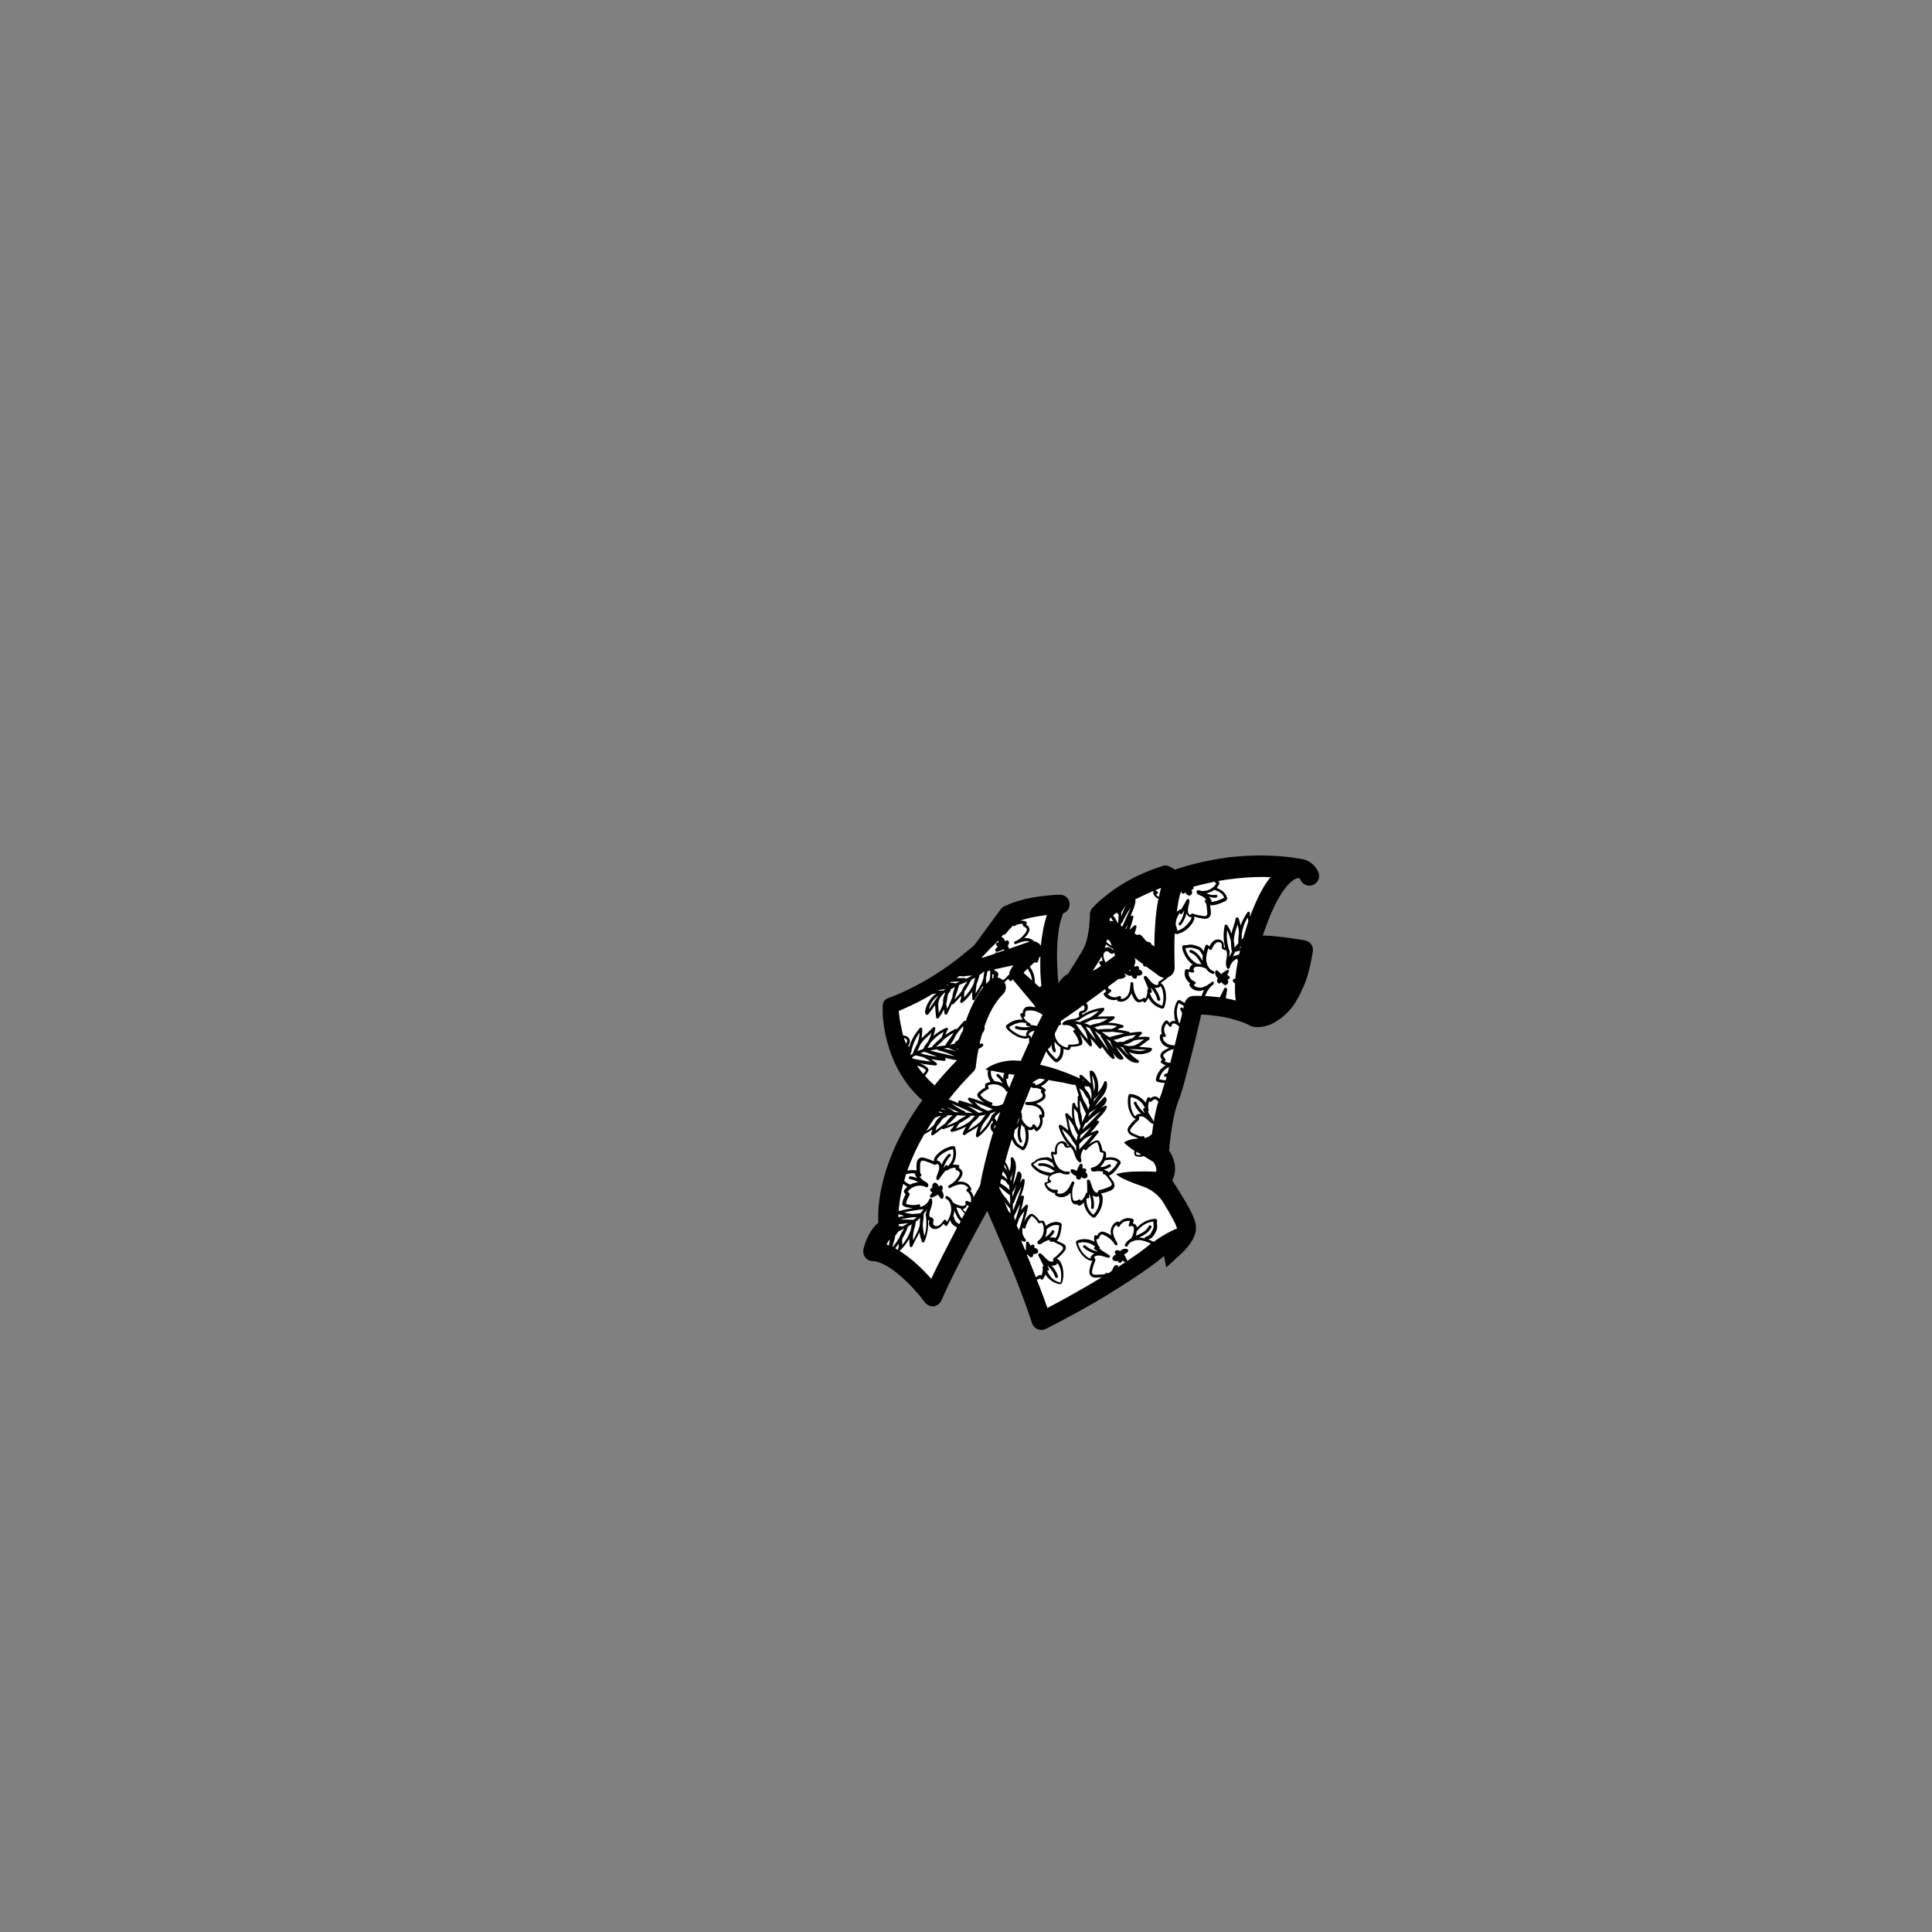 <?xml version="1.0" encoding="utf-8"?>
<!-- Generator: Adobe Illustrator 24.0.1, SVG Export Plug-In . SVG Version: 6.00 Build 0)  -->
<svg version="1.1" id="Layer_1" xmlns="http://www.w3.org/2000/svg" xmlns:xlink="http://www.w3.org/1999/xlink" x="0px" y="0px"
	 viewBox="0 0 800 800" style="enable-background:new 0 0 800 800;" xml:space="preserve">
<rect x="0" y="0" width="800" height="800" fill="#808080" stroke="none"/>
<style type="text/css">
	.st0{fill:#FFFFFF;}
</style>
<path id="white" class="st0" d="M370.7,415.7c0,0,22.8-11.6,30.5-17.5s17.2-19.4,17.2-19.4l19.9-4.6c0,0-5.9,26-1.7,39.3
	c0,0,9.4-10.4,14.3-19.8c4.8-9.4,5.2-14.9,5.2-14.9s14.5-16.2,28.1-15.5c13.7,0.7,18.9-3.7,31.9-4.3c12.9-0.5,16.5,1.1,16.5,1.1
	s-14,12.5-14.3,27.6s-2.5,31.7-2.5,31.7s-18.5-5.8-20.5-2.1c-2,3.7-13.7,42.7-13.7,42.7l0.9,30.6c0,0,11.3,12.4,7.2,18.7
	c-4.1,6.4-13.5,11-13.5,11s-39.6,24.3-43,23c-3.3-1.2-24.3-47.6-24.3-47.6l-23.3,37.6L363.1,517c0,0,5.2-10.3,6.2-14.9
	s11.7-41.2,14.7-43.6c2.9-2.4-2.9-10.6-2.9-10.6s-9.5-11.4-10.5-20.1S370.7,415.7,370.7,415.7z"/>
<g id="black">
	<path d="M545.9,361.1c-1.2-2.7-3.5-4.6-6.3-5.3c0,0,0,0-0.1,0c-0.2,0-0.3-0.1-0.5-0.1s-0.4-0.1-0.6-0.1c-4.2-0.7-8.5-1.2-12.8-1.3
		c-4.6-0.2-9.3,0-13.9,0.4c-4.6,0.4-9.2,1.2-13.7,2.2c-2.3,0.5-4.5,1.1-6.7,1.7c-1.1,0.3-2.2,0.7-3.3,1c-0.5,0.2-1,0.3-1.4,0.5
		l-2-1.1l-0.1-0.1c-1-0.5-2.1-0.7-3.2-0.3c-1.3,0.5-2.6,0.9-4,1.4c-1.3,0.5-2.6,1-3.9,1.6c-2.6,1.1-5.1,2.4-7.5,3.8
		c-2.4,1.4-4.8,3-7,4.7c-1.1,0.9-2.2,1.8-3.3,2.7c-0.5,0.5-1.1,1-1.6,1.5c-0.3,0.3-0.5,0.5-0.8,0.8s-0.5,0.5-0.9,0.9
		c-0.6,0.7-1,1.6-1,2.6v0.1c0,0.7,0,1.7-0.1,2.5c-0.1,0.9-0.1,1.8-0.2,2.6c-0.2,1.7-0.5,3.4-0.9,5.1c-0.4,1.6-1,3.1-1.7,4.4
		c-0.9,1.5-1.9,3.2-2.9,4.8c-1.1,1.7-2.2,3.4-3.2,5.1c-0.2,0.1-0.3,0.2-0.5,0.3c-1.1,0.7-2.1,1.6-2.8,2.6c-0.2,0.3-0.5,0.7-0.7,1
		c-0.2-1.6-0.4-3.3-0.4-4.9c-0.1-1.8-0.2-3.7-0.2-5.5v-2.8l0.1-2.7c0-0.9,0.1-1.8,0.2-2.7c0.1-0.9,0.2-1.8,0.3-2.7
		c0.2-1.8,0.6-3.5,1.1-5.2c0.3-0.8,0.5-1.6,0.8-2.4c1.6-0.5,2.7-2,2.7-3.8c0-2.2-1.8-4-4.1-3.9c-2.1,0-3.9,0.2-5.8,0.4
		c-1.9,0.2-3.8,0.5-5.7,0.8c-3.8,0.7-7.6,1.8-11.3,3.5l-0.3,0.1c-0.4,0.2-0.8,0.5-1.1,0.9l-11.1,15.1c-0.8,0.8-1.7,1.5-2.6,2.2
		c-3.3,2.8-6.8,5.5-10.4,7.9c-3.6,2.5-7.3,4.7-11.1,6.7c-3.8,2-7.8,3.8-11.8,5.3c-1.2,0.4-2,1.5-2.1,2.9c0,1.2,0,2.1,0,3.1
		s0.1,2,0.2,3c0.2,2,0.5,3.9,0.9,5.8c0.8,3.8,2,7.6,3.6,11.3c1.6,3.6,3.7,7.1,6.2,10.3c1.7,2.1,3.5,4,5.5,5.8
		c-17.7,24.5-18.6,43.9-18.2,50.7c-4.6,3.9-6,10.3-6.2,11.1c-0.2,1.2,0.1,2.3,0.8,3.3c0.7,0.9,1.8,1.5,3,1.5
		c6.8,0.2,16.9,10.6,21.7,17.1c0.8,1,2,1.6,3.2,1.6c0.1,0,0.3,0,0.4,0c1.4-0.2,2.6-1.1,3.2-2.4c5.1-11.7,13.9-27.9,19-37.1
		c2.8,6.5,5.6,12.9,8.3,19.4c1.9,4.5,3.7,9,5.4,13.5s3.4,9.1,4.8,13.5v0.1c0.1,0.2,0.2,0.4,0.3,0.6c1,2,3.4,2.7,5.4,1.8
		c4.9-2.5,9.6-5,14.3-7.6c4.7-2.6,9.4-5.3,13.9-8.2c4.6-2.8,9.1-5.8,13.6-8.9c2.4-1.7,4.8-3.5,7.2-5.5l0.9,4.7
		c0.7-0.6,5.9-5.3,6.5-5.9c0.6-0.6,1.1-1.1,1.6-1.7c1.1-1.2,2.1-2.5,3-4.2c0.2-0.4,0.4-0.9,0.6-1.4s0.4-1.1,0.5-1.6
		c0.1-0.3,0.1-0.6,0.1-1c0-0.3,0.1-0.7,0-1c0-0.4-0.1-0.7-0.1-1.1c0-0.2-0.1-0.4-0.1-0.5l-0.1-0.4c-0.6-2-1.2-3.2-1.9-4.6
		c-1.4-2.7-2.9-5.1-4.4-7.6c-1-1.7-2.1-3.3-3.2-5c0.2-0.4,0.4-0.9,0.6-1.4c0.5-1.5,0.7-3.1,0.5-4.7c-0.2-1.6-0.6-3-1.3-4.3
		c-0.3-0.7-0.7-1.2-1-1.8c0-0.1-0.1-0.1-0.1-0.2c0.4-4.6,1-9.3,1.9-13.7c0.3-1.2,0.5-2.4,0.9-3.6c0.2-0.6,0.3-1.1,0.5-1.7l0.6-1.7
		c1.1-2.8,1.8-5.3,2.5-7.9c1.4-5.2,2.7-10.3,4-15.4c1-4.1,2-8.2,2.9-12.3c1,0,2,0.1,3.1,0.2c2.1,0.2,4.1,0.5,6.1,0.8
		c2,0.4,4,0.9,5.9,1.5c1.9,0.6,3.7,1.3,5.4,2.2c0.1,0,0.2,0.1,0.2,0.1c0.1,0,0.2,0.1,0.3,0.1c0.2,0.1,0.4,0.1,0.6,0.2
		c0.6,0.1,0.7,0.1,1.1,0.1c0.3,0,0.6,0,0.8,0c0.6,0,1.1-0.1,1.6-0.1c1-0.2,2-0.4,3-0.8c0.5-0.1,0.9-0.3,1.4-0.6
		c0.4-0.2,0.9-0.4,1.3-0.7l1.2-0.8c0.4-0.3,0.8-0.5,1.2-0.8c1.5-1.2,2.8-2.5,4-3.9c0.5-0.7,1.1-1.4,1.6-2.2l1.3-2.3
		c0.5-0.7,0.8-1.5,1.2-2.3c0.3-0.8,0.7-1.6,1.1-2.3l0.9-2.4c0.3-0.8,0.6-1.6,0.8-2.4c0.4-1.6,0.9-3.2,1.2-4.8l0.9-4.8
		c0.4-2.2-1-4.3-3.2-4.7c-1.6-0.3-11.9-2-17.5-2c0.2-0.5,0.3-1,0.5-1.5c7.4-21.6,13.7-22.2,14-22.3c0.2,0,0.3,0,0.5,0.1
		c0.4,0.1,0.5,0.5,0.6,0.6c0.9,2,3.2,3,5.3,2.1C545.8,365.5,546.8,363.2,545.9,361.1z M489.1,368.8
		C489.1,368.8,489.1,368.8,489.1,368.8c0,0.1,0,0.3,0,0.4c0.1,0.7,0.8,1.2,1.4,0.6c0.1-0.1,0.2-0.2,0.3-0.3c0.1,0.2,0.2,0.3,0.3,0.5
		c0.4,0.5,1.2,1.1,1.9,0.7c0.6-0.4,0.8-1.2,0.5-1.8c0-0.1-0.1-0.3-0.2-0.4h0.1c0.3-0.1,0.7-0.3,0.8-0.6c0.1-0.3,0-0.5-0.1-0.7
		c1.8-0.5,3.7-1,5.6-1.4c1-0.2,2.1-0.5,3.1-0.7c0,0,0,0.1,0.1,0.1c0.3,0.2,0.5,0.4,0.7,0.6c-1.3,2.5-4.6,3.8-7.3,2.8
		c-0.3-0.1-0.5,0.1-0.7,0.3c-0.3,0.5,0,1.1,0.4,1.4c0.4,0.3,1,0.4,1.5,0.7c0.8,0.4,1.5,0.9,2,1.6c-0.1,0-0.1,0-0.2,0
		c-0.5,0.1-0.6,0.8-0.2,1.1c0.4,0.2,0.4,0.8,0.5,1.2c0.1,0.6,0.2,1.2,0.2,1.8c0.1,0.7,0.4,2.4-0.6,2.6c-0.5,0.1-1.1,0-1.6-0.1
		c-0.6-0.1-1.1-0.2-1.7-0.3c-0.6-0.1-1.1-0.3-1.7-0.5c-0.4-0.2-0.6-0.1-0.9,0.1c-0.2,0.1-0.4,0.3-0.6,0.4c-0.8-0.5-0.9-1.6-0.8-2.4
		c0.1-1.2,0.6-2.3,0.6-3.5c0-0.1,0-0.1,0-0.2c0-0.3-0.2-0.5-0.5-0.5c-0.2,0-0.3,0-0.5,0.1c-0.1,0.1-0.2,0.2-0.2,0.3
		c-0.7,1.4-1.5,2.7-2.3,4c-0.2-0.2-0.5-0.2-0.7,0.1c-0.3,0.3-0.6,0.5-1,0.7c0.1-0.9,0.3-1.8,0.4-2.7
		C488,372.7,488.5,370.7,489.1,368.8z M501.6,372.7c-0.3-0.5-0.7-1-1-1.4c0.9,0.3,1.9,0.5,2.9,0.4c0.3,0,0.6-0.3,0.6-0.6
		s-0.3-0.6-0.6-0.6c-1.5,0.3-2.8,0-3.9-0.6c0.8-0.2,1.6-0.5,2.4-0.9c0.3-0.2,0.5-0.3,0.7-0.5c0,0,0,0,0.1,0c1.1,0.3,2.2,0.8,3.1,1.6
		c0.3,0.3,0.6,0.7,0.8,1.1c0.1,0.1,0.1,0.2,0.1,0.3s0,0.1,0.1,0.2c-0.2,0.1-0.4,0.2-0.5,0.3c-0.9,0.4-1.8,0.8-2.7,1.1
		c-0.5,0.1-0.9,0.2-1.4,0.3c-0.2,0-0.5,0-0.7,0h-0.1C501.7,373.2,501.7,373,501.6,372.7z M476.9,410.3c-0.2-0.5-0.3-0.9-0.5-1.4
		c1.3,1.4,2.4,3.1,2.8,5c0.1,0.3,0.3,0.6,0.7,0.5c0.3,0,0.6-0.3,0.5-0.7c-0.4-1.8-1.2-3.3-2.3-4.7c0.4,0.1,0.8,0.1,1.2,0
		c0.4-0.1,0.9-0.2,1.1-0.5c0.1-0.1,0.1-0.2,0.1-0.3c0.3,0.4,0.5,0.9,0.7,1.3c0.3,0.8,0.4,1.6,0.5,2.4c0.1,0.8,0.1,1.6,0,2.4
		c-0.1,0.4-0.1,0.8-0.2,1.2c0,0.2-0.1,0.4-0.2,0.6c0,0.1-0.1,0.2-0.1,0.4c-0.1,0-0.2-0.1-0.2-0.1c-0.1,0-0.3-0.1-0.4-0.2
		c-0.3-0.1-0.6-0.3-0.9-0.4c-0.6-0.3-1.1-0.7-1.5-1.1c-0.9-0.9-1.6-2-2-3.2c0-0.1-0.1-0.2-0.1-0.2c0-0.1,0-0.1,0-0.2
		C476.6,411.3,477.1,410.9,476.9,410.3z M480.1,406.3c-0.4,0.2-0.5,0.4-0.5,0.8c0,0.2,0,0.5-0.1,0.7c-0.8,0.3-1.8-0.3-2.4-0.8
		c-0.9-0.8-1.5-1.9-2.4-2.7c0-0.1-0.1-0.1-0.2-0.1c-0.2-0.2-0.5-0.1-0.7,0.1c-0.1,0.1-0.2,0.3-0.2,0.5c0,0.1,0,0.2,0.1,0.3
		c0.6,1.4,1.2,2.9,1.8,4.3c-0.3,0.1-0.4,0.3-0.4,0.6c0.1,1.3-0.2,2.5-0.8,3.6c0-0.1-0.1-0.1-0.1-0.2c-0.2-0.3-0.6-0.3-0.8-0.1
		c-0.4,0.3-1.1,0.8-1.7,0.6c-0.4-0.1-0.6-0.5-0.8-0.7c-0.2-0.3-0.4-0.7-0.6-1c-0.7-1.5-1.1-3.1-1-4.8c0-0.8-1.1-1-1.2-0.2
		c-0.1,1.6-0.2,3.3-1,4.7c-0.6,1-1.8,1.9-3,1.7c0-0.2,0.1-0.4,0.1-0.5c0.1-0.6-0.5-0.8-0.9-0.6c-1.5,0.9-3.4,0.4-4.6-0.8
		c0.4-0.3,0.8-0.7,1.2-1c0.5-0.4,0.2-1.1-0.4-1.1c-0.4,0-0.6-0.4-0.6-0.7c0-0.1,0-0.2,0-0.4l2.3-1.7l1.9-1.4c1,0,1.9-0.2,2.8-0.8
		c0.3-0.2,0.3-0.6,0.1-0.8c-0.1-0.2-0.4-0.3-0.6-0.2c0.2-0.1,0.3-0.3,0.5-0.4c0.2,0.2,0.4,0.3,0.6,0.4c0.5,0.3,1,0.4,1.5,0.5
		c0.2,0,0.4-0.1,0.5-0.2c0.2,0.4,0.5,0.9,0.9,1.2c0.6,0.3,1.4,0.1,1.4-0.7c0-0.1,0-0.3-0.1-0.4c0.2,0,0.4,0,0.6,0
		c0.7,0,1.6-0.2,1.7-1c0.1-0.7-0.5-1.3-1.1-1.5c-0.1,0-0.3-0.1-0.4-0.1c0,0,0,0,0-0.1c0.2-0.3,0.2-0.7,0-1s-0.7-0.3-1-0.2
		c-0.2,0.1-0.4,0.2-0.6,0.3c0-0.2-0.1-0.4-0.2-0.6c0.5-1,0.6-2.2,0.1-3.2c1.1,0.9,2.3,1.8,3.5,2.6c0,0.1,0,0.3,0,0.4
		c0.2,0.6,0.7,0.7,1.3,0.6c1.8,1.3,3.6,2.6,5.3,3.9c0.6,0.4,1.4,0.7,2.1,0.8c-0.2,0.2-0.4,0.3-0.5,0.4
		C481,405.7,480.6,406,480.1,406.3z M449,416.8c0.2,0.5,0.1,1-0.2,1.4c-0.4,0.4-1,0.3-1.5,0.6c-0.6,0.4-0.6,1-0.5,1.7
		c0,0.1,0.1,0.3,0.1,0.4l-0.1,0.1c-0.2,0.2-0.4,0.3-0.6,0.4c-0.8,0.5-1.9,0.6-2.8,0.7c-1.2,0.2-2.4,0.5-3.3,1.4
		c-0.4,0.4,0,1.1,0.5,1c1.8-0.3,3.6,0.5,4.6,1.9h-0.1c-0.4,0-1,0.5-0.6,0.9c1.1,1.2,1.8,2.6,2.2,4.1c0,0.2,0.1,0.3,0.1,0.5
		c0,0.1,0,0.2,0,0.2h-0.1c-0.4,0.1-0.8,0.2-1.1,0.3c-0.9,0.2-1.7,0.2-2.6,0.1c-0.3,0-0.6,0.1-0.7,0.5c-0.1,0.3-0.2,0.6-0.3,0.8
		c-2.9-0.4-5.2-2.9-5.2-5.8c0,0,0-0.1,0-0.1c0.6-1.1,1.1-2.3,1.7-3.4c0.1,0,0.3,0,0.4,0c0.5,0,0.7-0.7,0.3-1c0,0-0.1-0.1-0.1-0.1
		c0.1-0.2,0.2-0.5,0.3-0.7c2.3-1.6,4.6-3.2,6.9-4.8c0.8-0.6,1.5-1.1,2.3-1.7C448.8,416.4,448.9,416.6,449,416.8z M471,432.3
		c-1.8,1.2-3.9,1-5.9,0.3c0.1,0,0.3-0.1,0.4-0.1c1-0.1,1.9-0.4,2.8-0.9c0.4-0.2,0.8-0.4,1.1-0.7c1.5-0.4,2.9-0.5,4.3-0.5
		c-0.8,0.6-1.6,1.2-2.5,1.8C471.1,432.2,471.1,432.2,471,432.3z M474.7,434.7c-0.4,0.1-0.7,0.2-1.1,0.3c-0.9,0.2-1.8,0.2-2.7,0.1
		c-1.1-0.1-2.1-0.4-3.1-0.8c0.1,0,0.2,0,0.3,0c0.1,0.1,0.2,0.1,0.4,0.1C470.6,434.5,472.6,434.6,474.7,434.7z M468.9,429.9
		c-0.8,0.2-1.7,0.5-2.5,0.9c-0.4,0.2-0.8,0.4-1.2,0.6c-0.6,0.1-1.2,0-1.7,0c-0.3,0-0.5,0.1-0.6,0.3c-0.7-0.3-1.3-0.7-1.9-1.1
		c1.5-0.2,2.9-0.7,4.3-1.3c1.7-0.4,3.4-0.6,5.1-0.8C469.9,429,469.4,429.5,468.9,429.9z M467.5,437.2c-0.7-0.5-1.3-1.2-1.8-1.8
		c-0.6-0.7-1.3-1.4-1.9-2.1c0.4,0.2,0.8,0.3,1.2,0.4c0,0.1,0,0.1,0.1,0.2C465.8,435.1,466.6,436.2,467.5,437.2z M450.2,426.2
		c-0.2-0.4-0.4-0.7-0.6-1.1c0.6,0.2,1.1,0.4,1.7,0.7c0,0.1,0,0.2,0.1,0.2c0.7,1.3,1.3,2.5,2,3.8c0.2,0.3,0.3,0.6,0.5,0.9
		C452.6,429.3,451.4,427.8,450.2,426.2z M450.5,430.5c-1.8-2-3.5-4.2-5-6.5c0.7,0.1,1.4,0.2,2.1,0.4c0.5,0.8,1.1,1.6,1.7,2.4
		C449.9,428,450.2,429.2,450.5,430.5z M453.3,426.9c0.5,0.3,0.9,0.6,1.3,0.9c0.4,0.3,0.8,0.6,1.2,0.8c-0.1,0.2-0.1,0.4,0,0.6
		c1.3,1.9,2.3,3.8,3.3,5.8c0,0-0.1-0.1-0.1-0.1c-0.8-1-1.5-2.1-2.3-3.1C455.6,430.2,454.4,428.5,453.3,426.9z M458.1,430.1
		c0.5,0.4,1.1,0.7,1.6,1c0,0,0,0,0,0.1c0.4,1.2,1,2.3,1.7,3.3c-0.3-0.3-0.5-0.6-0.6-0.8C459.9,432.5,459,431.3,458.1,430.1z
		 M464.9,428.1c-1.8,0.4-3.6,0.8-5.3,1.3c-0.1,0-0.1,0.1-0.2,0.1c-1.1-0.7-2.1-1.4-3.2-2.2c1.4,0,2.7,0.2,4.1-0.1h0.1
		c1.7,0.2,3.4,0.4,5,0.7C465.2,428,465.1,428.1,464.9,428.1z M460.3,426.1c-1.5-0.1-3,0-4.6,0.1c-0.3,0-0.5,0-0.8,0.1
		c-0.1,0-0.2,0-0.2,0.1c-0.5-0.3-1.1-0.7-1.6-1c0.8-0.2,1.7-0.4,2.5-0.7c2.4-0.4,4.7-0.3,7,0.2C461.9,425.3,461.2,425.8,460.3,426.1
		z M455.3,423.6c-1.3,0.2-2.6,0.5-3.9,1c-0.6-0.3-1.1-0.5-1.7-0.7c-0.2-0.1-0.5-0.2-0.7-0.2c0.9-0.3,1.8-0.7,2.6-1.2
		c0.8-0.3,1.7-0.5,2.6-0.5c1.5-0.2,3-0.1,4.5-0.1C457.6,422.6,456.5,423.1,455.3,423.6z M451.1,421.5c-1.2,0.4-2.4,0.9-3.6,1.5
		c-0.2,0.1-0.2,0.2-0.3,0.3c-0.8-0.3-1.6-0.5-2.5-0.5c0.6-0.1,1.1-0.2,1.6-0.4c0.2,0.1,0.4,0.1,0.6-0.1c2.4-1.9,5.2-3.2,8.1-3.7
		C453.8,419.7,452.5,420.7,451.1,421.5z M431.1,452.3c0.3,0.4,0.8,1.1,0.6,1.7c-0.1,0.3-0.5,0.6-0.7,0.8c-0.3,0.2-0.7,0.4-1,0.6
		c-1.5,0.7-3.1,1-4.8,0.9c-0.8-0.1-1,1.1-0.2,1.2c1.6,0.1,3.3,0.2,4.7,1.1c1,0.6,1.8,1.8,1.7,3c-0.2,0-0.4-0.1-0.5-0.1
		c-0.6-0.1-0.8,0.5-0.6,0.9c0.8,1.5,0.4,3.4-0.8,4.6c-0.3-0.4-0.6-0.8-1-1.2c-0.4-0.5-1.1-0.2-1.1,0.4c0,0.4-0.4,0.6-0.7,0.6
		c-0.5,0.1-1-0.3-1.4-0.6c-1-0.8-1.7-1.8-2.2-3c0.2-0.9,0.1-1.9-0.3-2.8c0.4-1.1,0.8-2.3,1.3-3.4c0.9-2.2,1.8-4.5,2.7-6.7
		c0.2-0.1,0.3-0.1,0.5-0.2c0.1,0.3,0.3,0.5,0.6,0.4c1.3-0.1,2.5,0.2,3.5,0.9c-0.1,0-0.1,0.1-0.2,0.1
		C430.9,451.7,430.9,452.1,431.1,452.3z M420.1,468.3c0-0.1,0.1-0.2,0.1-0.4c0.5-0.5,1-0.9,1.5-1.6c-0.4,2.2-0.6,4.5,0.5,6.6
		c0.2,0.3,0.6,0.3,0.8,0.1c0.3-0.2,0.3-0.5,0.1-0.8c-1.1-2-0.6-4.4-0.1-6.6c0.4,0.5,0.8,1,1.3,1.4c0,0.1-0.1,0.3,0,0.4
		c0.4,1.3,0.5,2.7,0.4,4.1c-0.1,0.7-0.2,1.4-0.5,2c-0.2,0.5-0.4,1-0.7,1.5c-0.1-0.1-0.3-0.2-0.4-0.3c-0.3-0.2-0.7-0.4-1-0.6
		c-0.6-0.4-1.1-1-1.4-1.7c-0.3-0.6-0.8-1.4-0.9-2.1C419.8,469.6,420.1,468.9,420.1,468.3z M416,482.3c0.5,0.9,0.9,1.9,1.2,3
		c-0.1-0.1-0.1-0.2-0.2-0.3c0-0.1,0-0.3-0.1-0.4c-0.4-0.5-0.8-1-1.1-1.5C415.8,482.8,415.9,482.5,416,482.3
		C416,482.3,416,482.3,416,482.3z M429.6,514.7c0.2,0.6,0.9,0.6,1.4,0.4c0.5-0.2,0.9-0.6,1.4-0.9c0.8-0.4,1.6-0.7,2.4-0.8
		c0,0,0,0.1-0.1,0.1c-0.2,0.5,0.4,0.9,0.8,0.7c0.4-0.2,0.9,0,1.2,0.2c0.5,0.3,1.1,0.5,1.6,0.8c0.7,0.3,2.3,1,1.8,2
		c-0.2,0.5-0.6,0.9-1,1.3c-0.4,0.4-0.8,0.8-1.2,1.2c-0.4,0.4-0.9,0.8-1.4,1.1c-0.3,0.2-0.4,0.4-0.4,0.8c0,0.2,0,0.5,0,0.7
		c-0.8,0.4-1.8-0.1-2.5-0.7c-0.9-0.8-1.6-1.8-2.6-2.5c-0.1-0.1-0.1-0.1-0.2-0.1c-0.3-0.1-0.5,0-0.7,0.1c-0.1,0.1-0.2,0.3-0.2,0.5
		c0,0.1,0,0.2,0.1,0.3c0.7,1.4,1.4,2.8,2.1,4.2c-0.2,0.1-0.4,0.3-0.4,0.6c0.2,1.2,0,2.5-0.5,3.6c0-0.1-0.1-0.1-0.1-0.2
		c-0.2-0.3-0.6-0.2-0.8-0.1c-0.4,0.3-0.9,0.8-1.4,0.8c-1.2-3.1-2.4-6.1-3.7-9.2c0.1,0,0.2-0.1,0.3-0.2c0.3,0.4,0.6,0.9,1,1.1
		c0.6,0.3,1.4-0.1,1.3-0.8c0-0.1-0.1-0.3-0.1-0.4c0.2,0,0.4,0,0.6,0c0.7-0.1,1.6-0.3,1.6-1.1c0-0.7-0.6-1.3-1.2-1.4
		c-0.1,0-0.3,0-0.4-0.1v-0.1c0.1-0.3,0.1-0.7-0.1-1c-0.3-0.3-0.7-0.3-1-0.1c-0.2,0.1-0.4,0.2-0.6,0.3c-0.1-0.5-0.4-1-0.7-1.5
		c-0.3-0.4-1-0.1-1,0.3c0,0.7-0.1,1.3-0.1,2c0,0.3,0,0.6,0.2,0.8c-0.1,0-0.3,0-0.4,0.1c-0.1,0-0.2,0-0.2,0c0,0,0,0,0,0
		c-0.5-1.3-1.1-2.6-1.6-3.9c0.4,0.3,0.9,0.5,1.4,0.6c0.5,0.1,0.8-0.6,0.5-1c-1.2-1.3-1.7-3.2-1.2-4.9c0,0,0,0.1,0.1,0.1
		c0.2,0.4,1,0.5,1.1-0.1c0.3-1.5,1-3,2-4.2c0.1-0.1,0.2-0.3,0.3-0.4c0,0,0.1-0.1,0.2-0.2c0,0,0,0,0.1,0c0.3,0.2,0.6,0.5,0.9,0.7
		c0.6,0.6,1.2,1.3,1.6,2c0.2,0.3,0.5,0.4,0.8,0.3c0.3-0.1,0.6-0.2,0.9-0.2c1.4,2.5,0.7,5.9-1.7,7.6
		C429.5,514.2,429.5,514.5,429.6,514.7z M436.3,512.4c-0.6,0-1.2,0-1.7,0.1c0.8-0.6,1.4-1.3,1.9-2.2c0.2-0.3,0.1-0.6-0.2-0.8
		c-0.3-0.2-0.7-0.1-0.8,0.2c-0.7,1.1-1.6,2-2.7,2.6c0.3-0.8,0.5-1.6,0.6-2.5c0-0.3,0-0.6,0-0.9c0,0,0,0,0.1,0
		c0.9-0.8,1.9-1.4,3.1-1.6c0.5-0.1,0.9-0.1,1.4,0c0.1,0,0.2,0,0.4,0.1c0.1,0,0.1,0,0.2,0.1c0,0.2-0.1,0.4-0.1,0.6
		c-0.1,1-0.3,1.9-0.6,2.9c-0.1,0.5-0.3,0.9-0.6,1.3c-0.1,0-0.2,0.2-0.4,0.4C436.8,512.6,436.6,512.4,436.3,512.4z M434.3,525.4
		c-0.2-0.5-0.4-0.9-0.6-1.4c1.4,1.3,2.6,2.9,3.2,4.7c0.1,0.3,0.4,0.5,0.7,0.5c0.3-0.1,0.6-0.4,0.5-0.7c-0.5-1.7-1.5-3.2-2.7-4.5
		c0.4,0.1,0.8,0.1,1.2,0c0.4-0.1,0.9-0.3,1-0.6c0-0.1,0.1-0.2,0.1-0.3c0.4,0.1,0.7,0.6,0.9,1.1c0.3,0.7,0.6,1.5,0.7,2.3
		c0.1,0.8,0.2,1.6,0.1,2.4c0,0.4-0.1,0.8-0.1,1.2c0,0.2-0.1,0.4-0.1,0.6c0,0.1,0,0.2-0.1,0.4c-0.1,0-0.2-0.1-0.2-0.1
		c-0.1,0-0.3-0.1-0.4-0.1c-0.3-0.1-0.6-0.2-0.9-0.3c-0.6-0.3-1.1-0.6-1.6-1c-1-0.8-1.7-1.8-2.2-3c0-0.1-0.1-0.2-0.2-0.2
		c0-0.1,0-0.1,0-0.2C434.1,526.3,434.6,525.9,434.3,525.4z M411.7,466.6c0.1-0.4,0.4-0.6,0.7-0.9c-0.2,0.6-0.4,1.1-0.6,1.7
		C411.7,467.1,411.6,466.9,411.7,466.6z M391.5,409.5c-0.3,0.2-0.7,0.5-1,0.7c-0.1,0-0.1,0-0.2,0c-0.6,0-1.3,0-1.9,0
		c0.1-0.1,0.2-0.1,0.3-0.2C389.6,409.9,390.6,409.7,391.5,409.5z M388.5,416.1c0-2.2,1.2-3.9,2.9-5.2c0,0.3-0.1,0.4-0.1,0.5
		c-0.4,0.9-0.7,1.8-0.8,2.8c0,0.4,0,0.9,0,1.3c-0.4,1.4-1,2.7-1.8,3.9c-0.1-1-0.1-2-0.2-3.1C388.5,416.2,388.5,416.2,388.5,416.1z
		 M388.3,412.6c0,0-0.2,0.1-0.2,0.3c-1.1,1.7-2.3,3.4-3.5,5.1c0.1-0.4,0.2-0.7,0.3-1.1c0.3-0.8,0.8-1.6,1.3-2.4
		c0.7-0.9,1.4-1.6,2.3-2.2C388.4,412.4,388.4,412.5,388.3,412.6z M419.6,399.7l-1.1,1.8l-0.3,0.6c-0.3,0.5-0.3,1-0.2,1.6
		c-0.2-0.1-0.4,0-0.5,0.1c-0.6,0.7-1.3,1.7-2.3,2c-0.6-0.5-1.3-0.9-2.1-1c0-0.4,0.3-0.9,0.3-1.4c0-0.7-0.6-1.1-1.1-1.3
		c-0.1,0-0.3-0.1-0.4-0.2c0,0,0-0.1-0.1-0.2c0-0.1-0.1-0.2-0.1-0.3L419.6,399.7z M430.8,402.6c0.1,1.9,0.2,3.7,0.4,5.6
		c-0.2,0.2-0.4,0.4-0.7,0.6l-2-1.8c0-0.1,0-0.3,0-0.4c0-1.3-0.2-2.6-0.7-3.8c-0.3-0.9-0.8-1.7-1.4-2.5l2-1.9
		c0.2,0.1,0.3,0.1,0.5,0.2c0.3,0.1,0.6,0,0.8-0.3c0.3-0.6,0.5-1.2,0.6-1.8l0.3-0.3l0.2-0.2c0,0.2,0,0.4,0,0.6
		C430.7,398.7,430.8,400.6,430.8,402.6z M422.1,462.8c-0.1,0.1-0.2,0.3-0.1,0.6c-0.2,0.8-0.5,1.5-0.9,2.1c0,0.1-0.1,0.1-0.1,0.2
		c0.4-1.1,0.7-2.2,1.1-3.2C422.1,462.6,422.1,462.7,422.1,462.8z M384,442.1c-0.9-0.8-2-1.4-3.1-1.8c2.1,0.4,4.3,0.7,6.5,0.9
		c0.5,0,0.8-0.7,0.4-1c-0.7-0.6-1.5-1.1-2.3-1.6c1.8,0.3,3.6,0.5,5.5,0.7c0.5,0,0.7-0.6,0.5-0.9c-0.1-0.2-0.2-0.3-0.3-0.4
		c1,0.2,2.1,0.5,3.1,0.7c0.6,0.1,1.3,0.2,1.9,0.3c0,0,0,0.1,0,0.1c-3.4,3.5-6.5,6.9-9.2,10.3c-1.4-1.2-2.8-2.5-4-4
		c0.2-0.2,0.4-0.5,0.6-0.7c0.3-0.4,0.6-0.8,0.8-1.3C384.6,442.9,384.3,442.4,384,442.1z M396.5,436.9
		C396.5,436.9,396.5,436.9,396.5,436.9C396.5,436.9,396.5,436.9,396.5,436.9C396.5,436.9,396.5,436.9,396.5,436.9z M396.9,434.5
		c-0.4-0.1-0.8-0.2-1.1-0.3c0.4,0,0.8,0.1,1.2,0.1C397,434.4,396.9,434.4,396.9,434.5z M396.1,435.3c-0.3-0.1-0.6-0.1-1-0.2
		c-1.5-0.3-3-0.6-4.4-0.9c0.6-0.1,1.3-0.2,1.9-0.3C393.8,434.5,394.9,434.9,396.1,435.3z M395.3,437.3c-0.2,0-0.4,0-0.7-0.1
		c-1.3-0.2-2.5-0.5-3.7-0.8c-1.9-0.4-3.9-0.9-5.8-1.4c0.5-0.1,1-0.2,1.6-0.3c0.5-0.1,1-0.1,1.4-0.2c0,0.2,0.2,0.4,0.4,0.4
		C390.8,435.5,393.1,436.3,395.3,437.3z M387,437.1c0.3,0.1,0.7,0.2,1,0.4c-1.9-0.2-3.8-0.5-5.7-1c-0.4-0.2-0.8-0.3-1.2-0.4
		c0.6-0.2,1.1-0.4,1.7-0.6c0.1,0,0.1,0.1,0.2,0.1C384.3,436.1,385.7,436.6,387,437.1z M391.5,456.9c0,0,0.1,0.1,0.1,0.1
		C391.6,457,391.5,457,391.5,456.9C391.5,456.9,391.5,456.9,391.5,456.9z M388.9,460.2c0.5,0.2,1,0.3,1.6,0.4
		c-0.4,0.1-0.8,0.1-1.2,0.2c0-0.1-0.1-0.1-0.2-0.1c-0.1-0.1-0.3-0.1-0.4-0.2C388.8,460.4,388.9,460.3,388.9,460.2z M389.7,459.2
		c0.1-0.1,0.2-0.2,0.2-0.3c0.6,0.3,1.2,0.6,1.9,0.9C391.1,459.6,390.4,459.4,389.7,459.2z M403,443.8c0.7-0.7,1.1-1.5,1.1-2.5
		c0-0.1,0.3-3,1.1-7c0.7-0.3,1.3-0.6,1.8-1.2c0.5-0.4-0.1-1.1-0.6-1c-0.3,0-0.5,0.1-0.8,0.1c0.3-1.3,0.7-2.8,1.1-4.2
		c0.6-0.8,1.3-1.9,0.9-2.9c1.7-5,4.2-10,7.7-13.4c1.4-1.3,1.6-3.5,0.6-5c0.5-0.4,1-0.8,1.5-1.4c0.2,0.2,0.4,0.5,0.6,0.7
		c0.3,0.4,0.8,0.3,1,0c0.1-0.2,0.2-0.4,0.3-0.5l8.8,10.5c0.2,0.4,0.4,0.7,0.7,1.1c-0.6-0.1-1.3-0.2-2-0.3c-0.9,0-2.1,0-2.7,0.8
		c-0.4,0.5-0.6,1.2-0.6,1.9c-0.2,0-0.3,0-0.5,0c-0.4,0-0.6,0.5-0.5,0.8c0.2,0.7,0.6,1.4,1,1.9c-2.2-0.2-4.5,0.5-6.2,1.9
		c-0.3,0.2-0.6,0.4-0.7,0.7c-0.2,0.4,0,0.8,0.3,1.1c0.4,0.6,0.9,1.1,1.5,1.5c1.1,0.9,2.4,1.7,3.8,2.2c1.3,0.4,2.7,0.8,3.9,0
		c0,0.6,0,1.3,0.1,1.9c-0.6,1.4-1.3,2.8-1.9,4.2c-0.5,1.2-1.1,2.4-1.6,3.6c-1.1-0.1-2.3-0.2-3.5-0.2c-1.9,0.1-3.9,0.4-5.8,1
		c-1.9,0.6-3.8,1.4-5.4,2.8c0.4,0.1,0.7,0.2,1.1,0.2c0,0,0,0,0,0.1c-0.1,0.5-0.1,1.1-0.1,1.6c0.1,1.2,0.6,2.3,1.2,3.2
		c-0.3,0-0.6,0.1-0.8,0.2c-0.4,0.1-1.2,0.3-1.4,0.7c-0.1,0.3-0.1,0.6-0.1,0.9c0,0.2,0,0.3,0.1,0.5c-0.8,0.4-1.5,0.9-2.2,1.5
		c-0.4,0.3-0.8,0.7-1,1.1c-0.3,0.5-0.1,1,0.2,1.4c0.7,0.9,1.7,1.7,2.7,2.3c-2-0.8-4.1-1.5-6.2-2.1c-0.5-0.1-0.9,0.6-0.6,0.9
		c0.6,0.7,1.3,1.4,1.9,2c-1.7-0.6-3.5-1.2-5.3-1.7c-0.5-0.1-0.8,0.4-0.7,0.8c0,0.2,0.1,0.3,0.2,0.4c-1-0.4-1.9-0.9-2.9-1.2
		c-0.4-0.2-0.8-0.3-1.3-0.4C395.8,451.5,399.1,447.7,403,443.8z M411.5,403.7c0.1,0.2-0.1,0.5-0.1,0.6c-0.1,0.2-0.1,0.5-0.1,0.7
		c-0.2,0-0.3,0.1-0.5,0.2c0.1-0.6,0.1-1.2,0.1-1.8C411.2,403.5,411.4,403.5,411.5,403.7z M415.9,444.6l0.1,0.1
		c-0.2,0-0.4,0.2-0.5,0.5c-0.1,0.6-0.1,1.2,0,1.7c-0.5-0.8-1.2-1.5-2-2.1c-0.3-0.2-0.6-0.2-0.8,0.1c-0.2,0.2-0.2,0.6,0.1,0.8
		c1,0.8,1.8,1.8,2.3,2.9c-0.7-0.4-1.6-0.7-2.4-0.8c-0.3,0-0.6-0.1-0.9-0.1c0,0,0,0,0-0.1c-0.9-0.8-1.4-1.9-1.5-3.1
		c0-0.4,0-0.8,0.1-1.2c1.8,0.4,3.5,0.7,5.1,1C415.6,444.4,415.8,444.5,415.9,444.6z M416.7,446.7c0.5,0.3,1-0.3,0.8-0.8
		c-0.1-0.4,0.1-0.9,0.3-1.2c0.4,0.1,0.7,0.1,1.1,0.2c0.4,0.1,0.8,0.1,1.2,0.1c-0.8,1.8-1.5,3.7-2.2,5.5c-0.1-0.5-0.5-0.9-0.7-1.4
		c-0.3-0.8-0.5-1.6-0.6-2.5L416.7,446.7z M426.9,430c0-0.1,0-0.2,0-0.3c0-0.4-0.1-0.6-0.4-0.8c-0.2-0.1-0.4-0.3-0.6-0.4
		c0.2-0.9,1.2-1.4,2-1.6c0.2,0,0.4-0.1,0.5-0.1C427.9,427.9,427.4,428.9,426.9,430z M420.6,426c1.7,0.6,3.5,0.7,5.2,0.5
		c-0.3,0.3-0.5,0.6-0.7,1c-0.1,0.3-0.3,0.9-0.1,1.2c0,0.1,0.1,0.2,0.2,0.2c-0.5,0.2-1,0.2-1.5,0.1c-0.8-0.1-1.6-0.4-2.3-0.8
		c-0.7-0.4-1.4-0.8-2.1-1.3c-0.3-0.3-0.6-0.5-0.9-0.8c-0.1-0.1-0.3-0.3-0.4-0.4c-0.1-0.1-0.2-0.2-0.2-0.3c0.1-0.1,0.2-0.1,0.2-0.1
		c0.1-0.1,0.2-0.2,0.4-0.3c0.3-0.2,0.5-0.4,0.8-0.5c0.6-0.3,1.2-0.6,1.8-0.7c1.1-0.5,2.4-0.5,3.6-0.2c0.1,0,0.2,0,0.3,0
		s0.1,0.1,0.2,0.1c-0.4,0.3-0.3,0.9,0.2,1.1c0.5,0.1,1,0.2,1.5,0.3c-1.9,0.4-3.9,0.4-5.7-0.2c-0.3-0.1-0.6,0-0.8,0.3
		C420.2,425.5,420.3,425.9,420.6,426z M424.5,420.5c0-0.5-0.1-1.4,0.3-1.8c0.3-0.2,0.7-0.3,1-0.3c0.4,0,0.8,0,1.2,0
		c1.6,0.1,3.2,0.7,4.6,1.7c0,0,0,0,0,0l0.1,0.1c-0.8,1.5-1.5,3.1-2.3,4.6c-0.9-0.1-1.8-0.3-2.7-0.4c0.1-0.3,0-0.5-0.3-0.7
		c-1.2-0.5-2.1-1.4-2.6-2.6c0.1,0,0.1,0,0.2,0C424.3,421.1,424.6,420.7,424.5,420.5z M424.1,403.1c-0.1-0.1-0.1-0.2-0.2-0.4l1.6-1.6
		c0.5,0.7,0.9,1.5,1.3,2.4c0.2,0.6,0.4,1.3,0.5,2c0,0.1,0,0.3,0.1,0.5L424.1,403.1z M393,458.8c1.4,0.6,2.8,1.2,4.2,1.8
		c-0.6,0-1.3-0.1-1.9-0.1c-1-0.8-2-1.4-3.1-2C392.4,458.6,392.7,458.7,393,458.8z M393.8,456.8c0,0,0.1,0.1,0.1,0.1
		c1.2,0.5,2.4,1,3.5,1.5c1.8,0.8,3.6,1.7,5.4,2.5c-0.5,0-1.1,0-1.6-0.1c-0.5,0-1-0.1-1.4-0.1c0-0.2-0.1-0.4-0.3-0.5
		C397.5,459.3,395.5,458.1,393.8,456.8z M401.3,458.3c-0.3-0.2-0.6-0.4-0.9-0.5c1.9,0.6,3.7,1.3,5.5,2.1c0.3,0.2,0.7,0.4,1.1,0.6
		c-0.6,0.1-1.2,0.2-1.8,0.3c-0.1-0.1-0.1-0.1-0.2-0.2C403.8,459.8,402.6,459.1,401.3,458.3z M406.4,458.8c-1.1-0.7-2-1.6-2.9-2.5
		c2.5,0.9,5.1,1.9,7.6,3c-0.7,0.3-1.3,0.5-2,0.7C408.2,459.6,407.3,459.2,406.4,458.8z M410.5,457.6L410.5,457.6
		c0.5-0.2,0.7-0.9,0.1-1.1c-1.8-0.5-3.1-1.4-4.2-2.5c-0.1-0.1-0.2-0.3-0.3-0.4c0,0-0.1-0.1-0.1-0.2c0,0,0,0,0-0.1
		c0.2-0.3,0.5-0.6,0.8-0.8c0.7-0.6,1.4-1.1,2.2-1.4c0.3-0.1,0.5-0.4,0.3-0.8c-0.1-0.3-0.2-0.6-0.1-0.9c2.6-1.1,6-0.1,7.4,2.4
		c0.1,0.2,0.5,0.3,0.7,0.2c-0.2,0.6-0.5,1.1-0.7,1.7c-0.4,1.1-0.8,2.2-1.2,3.3C414,458,412.2,458.3,410.5,457.6z M414.2,460.4
		c-0.5,1.4-1,2.8-1.5,4.2c0-0.4-0.2-0.7-0.5-1.1c-0.1-0.1-0.2-0.2-0.3-0.3c0,0,0-0.1,0-0.2c0-0.2,0.1-0.5,0.3-0.7
		C412.7,461.6,413.5,461,414.2,460.4z M428.5,446.2C428.5,446.2,428.6,446.2,428.5,446.2C428.6,446.2,428.5,446.3,428.5,446.2
		C428.5,446.3,428.5,446.2,428.5,446.2z M393.7,406.6c1.2-0.1,2.4-0.2,3.7-0.2c-0.6,0.3-1.2,0.5-1.7,0.8c0,0,0,0-0.1,0
		c-0.7-0.2-1.4-0.3-2.2-0.3C393.5,406.8,393.6,406.7,393.7,406.6z M392.2,407.7c0.2,0,0.4,0,0.7,0c-0.4,0.1-0.7,0.2-1.1,0.3
		C392,407.9,392.1,407.8,392.2,407.7z M392.3,413.1c0.1-0.4,0.1-0.9,0.2-1.3c0.3-0.5,0.6-1,1-1.4c0.2-0.2,0.2-0.5,0.1-0.7
		c0.6-0.4,1.3-0.7,1.9-1c-0.7,1.3-1,2.8-1.2,4.3c-0.6,1.6-1.3,3.2-2.1,4.8c-0.1-0.7-0.3-1.3-0.4-2C392,414.8,392.2,414,392.3,413.1z
		 M395.4,413.3c0.6-1.7,1.2-3.4,1.7-5.2c0-0.1,0-0.1,0-0.2c1.2-0.5,2.3-1,3.5-1.5c-0.7,1.1-1.7,2.1-2.1,3.4v0.1
		c-0.9,1.4-2,2.7-3.2,3.9C395.3,413.6,395.3,413.4,395.4,413.3z M399.4,410.5c0.9-1.2,1.6-2.6,2.3-3.9c0.1-0.2,0.3-0.5,0.4-0.7
		c0-0.1,0-0.2,0-0.2c0.6-0.3,1.1-0.5,1.7-0.9c-0.2,0.7-0.4,1.6-0.6,2.4c-0.9,2.2-2.3,4.1-4,5.8C399.2,412.2,399.2,411.3,399.4,410.5
		z M402.6,404c-0.5,0.2-1,0.5-1.4,0.7c-0.4,0.2-0.9,0.4-1.3,0.6c-0.1-0.2-0.3-0.3-0.5-0.3c-1.1,0-2.2,0-3.3,0c0.4-0.3,0.7-0.5,1-0.8
		c0.3,0,0.6,0,0.9,0c0.3,0.1,0.7,0.1,1.1,0.1h0.1l0.6-0.1C400.8,404,401.7,404,402.6,404z M404.4,407.5c0.5-1.2,0.9-2.5,1.2-3.8
		c0.5-0.3,1-0.7,1.5-1.1c0.1-0.1,0.2-0.1,0.2-0.2l0.3-0.1c-0.2,0.9-0.3,1.8-0.4,2.7c-0.2,0.9-0.5,1.7-0.9,2.5
		c-0.7,1.3-1.5,2.6-2.3,3.8C404,410,404.2,408.8,404.4,407.5z M408.3,405.2c0.2-1,0.4-2.1,0.6-3.1l1.1-0.2c0.1,1.3,0,2.7-0.2,4
		c0,0-0.1,0-0.1,0.1c-0.5,0.5-0.9,0.9-1.4,1.4C408.3,406.6,408.3,405.9,408.3,405.2z M397.3,432.8
		C397.2,432.8,397.2,432.8,397.3,432.8C397.2,432.8,397.2,432.8,397.3,432.8C397.3,432.8,397.3,432.8,397.3,432.8z M398.7,426.8
		c-0.5,0.7-0.9,1.5-1.2,2.3c-0.2,0.4-0.3,0.8-0.5,1.2c-0.4,0.4-0.8,0.8-1.3,1.1c-0.2,0.1-0.3,0.4-0.2,0.7c-0.7,0.2-1.4,0.3-2.1,0.5
		c1-1.1,1.7-2.4,2.3-3.8c0.9-1.4,2-2.7,3.2-4C398.9,425.5,398.8,426.2,398.7,426.8z M394.6,428.2c-1.1,1.5-2.1,3-3.1,4.5
		c0,0.1-0.1,0.1-0.1,0.2c-1.3,0.2-2.5,0.3-3.8,0.5c1-0.9,2.2-1.6,3-2.8l0.1-0.1c1.3-1,2.6-2,4.1-2.8
		C394.7,427.9,394.7,428,394.6,428.2z M389.8,429.7c-1.2,1-2.3,2-3.3,3.1c-0.2,0.2-0.4,0.4-0.5,0.6c-0.1,0.1-0.1,0.1-0.1,0.2
		c-0.6,0.1-1.3,0.2-1.9,0.4c0.5-0.7,0.9-1.4,1.3-2.2c1.5-1.8,3.3-3.4,5.4-4.5C390.4,428.1,390.2,428.9,389.8,429.7z M384.4,431.1
		c-0.8,1-1.6,2.1-2.2,3.3c-0.6,0.2-1.2,0.4-1.7,0.6c-0.2,0.1-0.4,0.2-0.7,0.3c0.5-0.8,0.8-1.7,1.2-2.6c0.3-0.6,0.9-1.3,1.5-2
		c1-1.1,2.2-2,3.3-3.1C385.4,428.8,384.9,430,384.4,431.1z M379.8,432.3c-0.7,1.1-1.2,2.3-1.7,3.5c-0.1,0.2-0.1,0.3,0,0.4
		c-0.3,0.2-0.6,0.4-0.9,0.6c0-0.1-0.1-0.2-0.2-0.3c0-0.1-0.1-0.2-0.1-0.3c0,0,0,0,0,0c0.2,0,0.3-0.2,0.4-0.4c0.5-3,1.7-5.8,3.5-8.2
		C380.7,429.2,380.4,430.8,379.8,432.3z M375.1,432.1c-0.3-0.8-0.5-1.5-0.8-2.3c0.2,0,0.4,0.1,0.6,0.2c0.4,0.2,0.8,0.7,0.7,1.2
		C375.6,431.5,375.3,431.8,375.1,432.1z M377.7,437.8c0.5-0.3,0.9-0.6,1.5-0.8c1,0.2,1.9,0.5,2.9,0.7c1.2,0.5,2.3,1.2,3.4,1.9
		c-2.6-0.3-5.1-0.7-7.6-1.3C377.8,438.1,377.8,438,377.7,437.8z M382.8,442.6c0.1,0.1,0.3,0.2,0.4,0.3c0,0,0.1,0.1,0.2,0.2v0.1
		c-0.2,0.3-0.4,0.7-0.7,1c-0.1,0.2-0.2,0.3-0.4,0.5c-0.9-1.1-1.8-2.2-2.6-3.4C380.9,441.5,381.9,441.9,382.8,442.6z M387,463
		c0.8-0.5,1.7-0.8,2.7-1c-0.1,0.1-0.2,0.2-0.3,0.3c-0.8,0.6-1.4,1.3-2,2.2c-0.2,0.4-0.4,0.8-0.6,1.2c-0.9,1-2,1.9-3.2,2.6
		C384.6,466.5,385.7,464.8,387,463z M388,466.3c0.6-0.6,1.2-1.3,1.6-2c0.2-0.4,0.5-0.8,0.8-1.1c0.5-0.3,1-0.6,1.5-0.8
		c0.2-0.1,0.4-0.4,0.4-0.6c0.7,0,1.5,0,2.2,0c-1.2,0.9-2.2,2-3,3.3c-1.4,1-2.8,2.1-4.1,3.1C387.6,467.5,387.7,466.9,388,466.3z
		 M392.3,465.8c1.4-1.2,2.7-2.5,3.9-3.8c0.1-0.1,0.1-0.1,0.1-0.2c1.3,0.1,2.6,0.2,3.8,0.2c-1.2,0.7-2.5,1.2-3.5,2.1l-0.1,0.1
		c-1.4,0.8-3,1.4-4.5,2C392.1,466.1,392.2,465.9,392.3,465.8z M397.3,465.1c1.3-0.7,2.6-1.5,3.9-2.4c0.2-0.1,0.4-0.3,0.6-0.5
		c0.1-0.1,0.1-0.1,0.1-0.2c0.6,0,1.3,0,1.9,0c-0.6,0.6-1.2,1.2-1.7,1.9c-1.9,1.6-4,2.7-6.2,3.4C396.3,466.6,396.7,465.8,397.3,465.1
		z M402.9,464.8c1-0.8,2-1.8,2.8-2.8c0.6-0.1,1.2-0.2,1.8-0.3c0.2,0,0.5-0.1,0.7-0.2c-0.6,0.7-1.2,1.5-1.7,2.3
		c-0.5,0.7-1.2,1.3-1.9,1.8c-1.2,0.9-2.5,1.6-3.8,2.4C401.4,466.9,402.1,465.8,402.9,464.8z M407.6,464.6c0.9-1,1.6-2,2.4-3.1
		c0.1-0.1,0.1-0.3,0.1-0.4c0.8-0.3,1.6-0.6,2.3-0.9c-0.4,0.4-0.8,0.8-1.2,1.2c-0.2,0-0.4,0.1-0.4,0.3c-1.1,2.7-2.9,5.3-5.1,7.3
		C406.1,467.4,406.7,465.9,407.6,464.6z M417.2,488.4c-0.1-0.1-0.2-0.2-0.4-0.3c-0.6-0.6-1.2-1.1-1.9-1.5c0.1-0.5,0.2-1.1,0.4-1.6
		C416.2,485.9,416.8,487.1,417.2,488.4z M421.9,509.4c-0.3-0.6-0.6-1.3-0.9-2c0.3-0.9,0.7-1.9,1-2.8c0.6-1.1,1.4-2.2,2.2-3.1
		C423.6,504.2,422.8,506.8,421.9,509.4z M420.8,504.2c-0.2,0.5-0.4,0.8-0.5,1.2c-0.2-0.6-0.3-1.2-0.4-1.8c0.1-0.1,0.1-0.1,0.1-0.2
		c0.6-1.3,1.3-2.6,1.9-3.9c0.2-0.3,0.3-0.6,0.5-0.9C422,500.5,421.4,502.4,420.8,504.2z M421.6,495.7c-0.7,1.9-1.4,3.8-2.1,5.7
		c0-0.5-0.1-1.1-0.1-1.6s0-1,0-1.5c0.2,0,0.4-0.1,0.5-0.4c0.8-2.3,1.8-4.5,3.1-6.5c-0.1,0.2-0.1,0.5-0.2,0.7
		C422.4,493.3,422,494.5,421.6,495.7z M420.7,491.3c-0.5,1.4-0.9,2.9-1.4,4.3c0-0.6-0.1-1.3-0.1-1.9c0.8-1,1.3-2.1,1.8-3.3
		C420.9,490.7,420.8,491,420.7,491.3z M418.6,489.1c-0.1-0.4-0.2-0.8-0.3-1.2c0.1,0,0.1-0.1,0.2-0.2c0.6-1.2,1-2.5,1.2-3.9
		c-0.1,0.8-0.3,1.7-0.5,2.5C419,487.2,418.8,488.2,418.6,489.1z M418.5,502.4c-0.3-0.3-0.6-0.5-0.9-0.8c-0.5-1.2-1-2.4-1.6-3.7
		c0.5,0.6,1,1.2,1.6,1.8c0.2,0.2,0.3,0.4,0.5,0.6c0.1,0.1,0.1,0.1,0.2,0.1C418.3,501.1,418.4,501.8,418.5,502.4z M415.9,495.4
		L415.9,495.4c-0.9-1.1-1.5-2.2-2.1-3.4c0-0.2,0.1-0.4,0.1-0.6c1.3,1.2,2.6,2.3,4.1,3.4c0.1,0,0.1,0.1,0.2,0.1
		c0.1,1.3,0.1,2.6,0.1,3.8C417.5,497.6,416.9,496.4,415.9,495.4z M414.5,490.2c-0.1-0.1-0.2-0.2-0.3-0.3c0.1-0.6,0.2-1.2,0.4-1.8
		c0.1,0.1,0.3,0.2,0.4,0.2c0.4,0.2,0.8,0.4,1.2,0.6c0.4,0.4,0.7,0.9,1,1.4c0.1,0.2,0.4,0.3,0.6,0.3c0.1,0.7,0.2,1.5,0.2,2.2
		C417,491.8,415.8,490.9,414.5,490.2z M428.9,449.3c-0.1,0-0.1,0-0.2,0c0.2-0.5-0.2-1-0.7-0.8c-0.2,0.1-0.4,0.1-0.5,0.2
		c0.1-0.2,0.2-0.4,0.3-0.6c0.8-0.6,1.7-1.2,2.7-1.5c0.7,0.1,1.5,0.2,2.2,0.4c-0.1,0.1-0.3,0.3-0.4,0.4c-0.9,0.9-2,1.6-3.2,1.9
		C429,449.2,428.9,449.3,428.9,449.3z M433.8,434.1C433.8,434.1,433.8,434,433.8,434.1c0.3,0.2,0.5,0.1,0.7-0.1
		c0.4-0.5,0.7-0.9,0.9-1.5c0,1,0.2,1.9,0.6,2.8c0.1,0.3,0.5,0.5,0.8,0.4c0.3-0.1,0.5-0.5,0.4-0.8c-0.5-1.2-0.6-2.5-0.5-3.7
		c0.4,0.7,1,1.4,1.7,1.9c0.2,0.2,0.5,0.4,0.7,0.5c0,0,0,0,0,0.1c0.1,1.2,0,2.4-0.5,3.4c-0.2,0.4-0.5,0.8-0.8,1.1
		c-0.1,0.1-0.2,0.2-0.3,0.2c-0.1,0-0.1,0.1-0.2,0.1c-0.2-0.1-0.3-0.3-0.4-0.4c-0.7-0.7-1.4-1.4-2-2.1c-0.3-0.4-0.6-0.8-0.8-1.2
		C434,434.6,433.9,434.4,433.8,434.1L433.8,434.1z M456.7,399.2c0,0,0,0,0.1,0L456.7,399.2C456.7,399.3,456.7,399.2,456.7,399.2z
		 M468.3,373.6c-0.1,0.2-0.3,0.4-0.4,0.6c0.1-0.1,0.1-0.3,0.2-0.4C468.1,373.7,468.2,373.7,468.3,373.6z M468.5,386
		C468.5,386,468.5,386,468.5,386c0-0.1,0-0.2,0.1-0.2C468.6,385.9,468.6,385.9,468.5,386z M468.1,402c-0.1,0-0.3,0-0.4,0
		c-0.1,0-0.2,0-0.2,0c0,0,0,0-0.1,0c0.2-0.2,0.4-0.3,0.6-0.5C468,401.7,468,401.9,468.1,402z M457.7,398.4c-0.5-1.2-1.3-2.8-0.4-4
		c0.3-0.4,0.8-0.6,1.3-0.5c0.5,0.1,0.8,0.7,1.3,0.9c0.5,0.3,1,0.1,1.5-0.3c0.1,0.4,0.2,0.8,0.3,1.2c-0.5,0.4-1.1,0.8-1.6,1.2
		l-2.4,1.7C457.7,398.5,457.7,398.5,457.7,398.4z M458.4,389c0.3,0.1,0.7,0.3,1,0.4c0.4,0.8,0.7,1.5,1,2.3c-0.8-0.5-1.6-1-2.3-1.6
		C458.3,389.8,458.4,389.4,458.4,389z M466.3,384.7c-0.1-0.1-0.2-0.1-0.3-0.2c0.2-0.3,0.3-0.5,0.5-0.8c0.2-0.3,0.4-0.6,0.5-0.9
		C466.8,383.4,466.6,384.1,466.3,384.7z M466.4,379.9c-0.6,1.3-1.1,2.5-1.7,3.8c-0.2-0.1-0.4-0.3-0.6-0.4c0-0.4,0.1-0.7,0.1-1
		c0.2,0,0.4-0.1,0.5-0.3c1-2.2,2.2-4.3,3.6-6.3c-0.1,0.2-0.2,0.5-0.3,0.7C467.4,377.6,466.9,378.8,466.4,379.9z M466.1,375.1
		c0,0.1-0.1,0.2-0.2,0.3c-0.6,1.4-1.1,2.8-1.7,4.2c0.1-0.6,0.1-1.3,0.1-1.9c0.6-0.8,1.1-1.6,1.6-2.5
		C466,375.2,466,375.1,466.1,375.1z M463,378.5c0.1,0.1,0.1,0.1,0.2,0.1c0,1.3-0.1,2.6-0.2,3.8c-0.7-1.1-1.2-2.3-2.1-3.3
		c0,0,0.1-0.1,0.1-0.1c0.4-0.4,0.9-0.8,1.3-1.1C462.5,378.1,462.8,378.3,463,378.5z M459.5,380.4c0.1-0.1,0.1-0.1,0.2-0.2
		c0.1-0.1,0.2-0.2,0.3-0.3c0.3,0.5,0.6,1.1,1,1.6c-0.4-0.1-0.9-0.2-1.5-0.1C459.5,381,459.5,380.7,459.5,380.4z M457.9,391.2
		c0-0.1,0-0.1,0-0.2c0.9,0.7,2,1.4,3,1.9c0,0.1,0.1,0.2,0.1,0.3c-0.1,0.1-0.2,0.1-0.2,0.1c-0.2,0-0.4-0.3-0.5-0.4
		c-0.8-0.8-2-0.8-2.9-0.3C457.6,392.2,457.8,391.7,457.9,391.2z M486.9,382c0.1-1.3,0.6-2.5,1.3-3.5c0.1-0.1,0.1-0.2,0.1-0.3
		c0.1,0,0.1-0.1,0.2-0.1c0.2,0.5,0.8,0.6,1.1,0.1c0.3-0.4,0.5-0.8,0.8-1.3c-0.3,1.9-0.9,3.8-2.2,5.3c-0.2,0.3-0.3,0.6,0,0.8
		c0.2,0.2,0.6,0.3,0.8,0c1.1-1.4,1.8-3,2.3-4.7c0.2,0.4,0.4,0.7,0.7,1c0.3,0.2,0.7,0.6,1.1,0.5c0.1,0,0.2-0.1,0.3-0.1
		c0,0.5-0.2,1-0.5,1.4c-0.4,0.7-1,1.3-1.5,1.9c-0.6,0.6-1.2,1.1-1.9,1.5c-0.4,0.2-0.7,0.4-1.1,0.6c-0.2,0.1-0.4,0.2-0.5,0.2
		c-0.1,0-0.2,0.1-0.3,0.1c0-0.1-0.1-0.2-0.1-0.2c-0.1-0.1-0.1-0.3-0.1-0.4c-0.1-0.3-0.2-0.6-0.2-0.9
		C486.8,383.3,486.8,382.6,486.9,382z M480.8,367.7c-0.4,1.2-0.7,2.4-0.9,3.7c-0.5-0.2-0.9-0.5-1.2-1l0.5-0.3
		c0.5-0.3,0.3-0.9-0.1-1.1c-0.3-0.1-0.5-0.2-0.7-0.4c0.6-0.2,1.2-0.5,1.8-0.7C480.4,367.8,480.6,367.7,480.8,367.7z M476.7,369.3
		c0.2-0.1,0.5-0.2,0.7-0.3c0.1,0.1,0.2,0.2,0.4,0.3c-0.3,0.1-0.4,0.5-0.3,0.7c0.4,1,1.2,1.8,2.2,2.2c0,0.1-0.1,0.3-0.1,0.4
		c-0.6,3.1-1,6.2-1.2,9.3s-0.4,6.1-0.4,9.2c0,0.3,0,0.6,0,0.8c0,0,0,0,0,0c-0.4-0.3-0.8-0.5-1.2-0.8c-0.1-0.4-0.3-0.7-0.6-0.9
		c-0.3-0.1-0.5-0.1-0.8-0.1c-0.4-0.2-0.7-0.5-1.1-0.7c-0.3-0.5-0.6-0.9-1-1.3c-0.3-0.4-0.7-0.8-1.1-1c-0.5-0.3-0.9-0.1-1.3,0.1
		c-0.4-0.2-0.7-0.4-1.1-0.7c0.3-0.9,0.6-1.8,0.8-2.7c0.1-0.5-0.6-0.9-0.9-0.6c-0.7,0.6-1.4,1.3-2,1.9c0.6-1.7,1.2-3.5,1.6-5.3
		c0.1-0.5-0.4-0.8-0.8-0.6c-0.2,0.1-0.3,0.1-0.4,0.2c0.4-1,0.8-1.9,1.2-2.9c0.4-1.1,0.8-2.3,0.9-3.5c0-0.2-0.1-0.4-0.2-0.5
		c0,0,0.1,0,0.1-0.1C472.2,371.4,474.4,370.3,476.7,369.3z M455.4,397.4c0.3-0.5,0.5-1,0.7-1.4c0.1,0.6,0.3,1.2,0.5,1.8
		c-0.3,0.1-0.6,0.1-0.9,0.2c-0.5,0.1-0.7,0.5-0.4,1c0.2,0.3,0.4,0.6,0.6,0.9l-2,1.4c-0.2,0.1-0.4,0.2-0.6,0.3
		c-0.3,0.1-0.5,0.3-0.8,0.4C453.5,400.4,454.4,399,455.4,397.4z M439.1,408.1c0.2-0.3,0.4-0.7,0.6-1
		C439.6,407.5,439.4,407.8,439.1,408.1z M428.8,379.6c1.5-0.3,3.1-0.5,4.7-0.7c-0.6,1.9-1.2,3.9-1.5,5.8c-0.4,2.3-0.8,4.6-1,6.9
		c-0.6-0.9-1.6-1.6-2.7-1.8c-0.7-0.7-1.6-1.1-2.5-1.3c-0.6-0.1-1.1-0.1-1.7,0c0.5-0.5,0.9-1,1.3-1.5c0.5-0.8,1.1-1.7,0.8-2.7
		c-0.2-0.7-0.8-1.1-1.3-1.5c0.1-0.1,0.2-0.3,0.2-0.4c0.2-0.3-0.1-0.8-0.4-0.9c-0.7-0.2-1.4-0.3-2.2-0.2c0,0,0-0.1,0.1-0.1
		C424.5,380.5,426.6,380,428.8,379.6z M415.5,387c0.2,0.1,0.3,0.1,0.5,0c0.1,0,0.2-0.1,0.3-0.2c1-1.2,2-2.4,3.1-3.5
		c0.2,0.2,0.5,0.3,0.7,0.1c1.1-0.7,2.3-1,3.6-0.8c0,0.1-0.1,0.1-0.1,0.2c-0.2,0.3,0,0.7,0.3,0.8c0.5,0.3,1.2,0.6,1.3,1.2
		c0.1,0.4-0.2,0.7-0.3,1c-0.2,0.4-0.4,0.7-0.7,1c-1,1.3-2.3,2.4-3.9,3c-0.7,0.3-0.4,1.4,0.4,1.1c1.5-0.6,3.1-1.3,4.7-1.2
		c0.3,0,0.6,0.1,0.9,0.2l-8.5,3c0-0.2-0.1-0.5-0.2-0.7c-0.1-0.2-0.2-0.3-0.4-0.4c0.3-0.4,0.6-0.9,0.6-1.4c0.1-0.7-0.6-1.3-1.2-0.9
		c-0.1,0.1-0.2,0.2-0.4,0.3c-0.1-0.2-0.1-0.4-0.2-0.6c-0.3-0.5-0.8-1.2-1.4-1.2L415.5,387z M413.4,389.4c0,0.1,0,0.3,0,0.4
		c0,0.1,0.1,0.3,0.1,0.4h-0.1c-0.3,0-0.7,0.1-0.9,0.4c-0.2,0.4,0,0.7,0.2,1c0.2,0.2,0.3,0.3,0.5,0.4c-0.4,0.3-0.8,0.7-1.1,1.2
		c-0.1,0.5,0.4,1.1,0.9,0.9c0.6-0.2,1.3-0.4,1.9-0.7c0.3-0.1,0.5-0.2,0.7-0.4c0,0.1,0.1,0.3,0.2,0.3c0,0.1,0.1,0.1,0.1,0.2
		c0,0,0,0,0,0l-2.9,1c-0.3-0.2-0.8-0.1-0.9,0.2c0,0.1-0.1,0.1-0.1,0.2l-4.8,1.6c-0.3,0-0.5,0.1-0.8,0.1l3.6-3.8
		C411.2,391.7,412.3,390.6,413.4,389.4z M372.2,418.6c3.5-1.5,7-3.1,10.3-4.9c1.1-0.6,2.3-1.3,3.4-2c0.6-0.1,1.2-0.3,1.8-0.3
		c-1,0.7-2,1.6-2.7,2.7c-0.6,0.9-1.1,1.8-1.5,2.9c-0.3,1-0.8,2.3,0,3.1c0.2,0.2,0.7,0.2,0.8,0c1-1.3,2-2.6,2.9-3.9
		c0.1,1.7,0.2,3.3,0.4,5c0,0.5,0.7,0.8,1,0.4c0.9-1.1,1.7-2.4,2.2-3.7c0.1,0.6,0.2,1.2,0.3,1.7c0,0.6,0.8,0.8,1.1,0.2
		c0.7-1.3,1.3-2.6,1.9-4c0.2,0.1,0.5,0.1,0.7-0.1c1.1-1.1,2.2-2.2,3.2-3.4c0,0.7,0,1.4-0.4,2.1c-0.2,0.5,0.4,1.2,0.9,0.8
		c1.6-1.3,3-2.9,4.1-4.6c-0.1,1,0,2,0,3c0,0.6,0.9,0.8,1.1,0.2c1-1.9,2.3-3.7,3.3-5.6c0,0.2,0,0.4,0.1,0.6c-3.2,4.1-5.5,9.2-7.2,14
		c-0.2-0.2-0.6-0.2-0.8,0.1c-1,1.1-2,2.2-2.9,3.3c-0.2-0.2-0.4-0.2-0.7-0.1c-1.4,0.7-2.7,1.5-4,2.4c0.2-0.7,0.4-1.4,0.9-1.9
		c0.4-0.4,0-1.2-0.6-1c-1.9,0.8-3.7,2-5.3,3.3c0.3-0.9,0.6-1.9,0.8-2.9c0.1-0.6-0.6-1-1-0.5c-1.5,1.6-3.2,2.9-4.7,4.5
		c0.2-1.3,0.3-2.6,0.3-3.9c0-0.5-0.7-0.8-1-0.4c-2,2.2-3.5,4.9-4.4,7.8c-0.2-0.1-0.4-0.3-0.4-0.4c0-0.2,0.2-0.4,0.3-0.6
		c0.8-1.2,0.3-2.8-1-3.4c-0.5-0.2-0.9-0.3-1.4-0.3c-0.2-0.6-0.4-1.3-0.5-2c-0.4-1.7-0.7-3.4-1-5.1c-0.1-0.9-0.2-1.7-0.3-2.6
		C372.2,418.9,372.2,418.8,372.2,418.6z M378.9,486.4c0.2,0.5,0.5,1,0.9,1.5c-0.9-0.4-1.8-0.7-2.8-0.8c-0.3,0-0.6,0.2-0.7,0.5
		c0,0.3,0.2,0.6,0.5,0.7c1.3,0.1,2.5,0.6,3.5,1.3c-0.8,0-1.7,0.2-2.5,0.5c-0.3,0.1-0.5,0.2-0.8,0.4c0,0,0,0-0.1,0
		c-1-0.3-1.8-0.9-2.5-1.6c0.3-0.9,0.5-1.8,0.8-2.7c0.5-0.1,1.1-0.3,1.5-0.3c0.5-0.1,1-0.1,1.4-0.1c0.2,0,0.5,0,0.7,0.1h0.1
		C378.8,485.9,378.7,486.2,378.9,486.4z M384,489.9c-0.4-0.4-0.9-0.6-1.4-0.9c-0.7-0.5-1.3-1.1-1.8-1.8c0.1,0,0.1,0,0.2,0
		c0.5,0,0.7-0.7,0.3-1.1c-0.3-0.3-0.3-0.8-0.3-1.2c0-0.6,0-1.2,0-1.8c0-0.7-0.1-2.5,1-2.5c0.5,0,1.1,0.2,1.5,0.3
		c0.6,0.2,1.1,0.4,1.6,0.6s1.1,0.5,1.6,0.7c0.4,0.2,0.6,0.2,0.9,0c0.2-0.1,0.4-0.2,0.7-0.3c0.7,0.6,0.7,1.7,0.5,2.5
		c-0.3,1.2-0.9,2.2-1.1,3.4c0,0.1,0,0.1,0,0.2c0,0.3,0.2,0.5,0.4,0.6c0.2,0.1,0.3,0.1,0.5,0c0.1-0.1,0.2-0.1,0.2-0.3
		c0.9-1.3,1.9-2.5,2.8-3.7c0.2,0.2,0.5,0.2,0.7,0c1-0.8,2.2-1.1,3.5-1.1c0,0.1-0.1,0.1-0.1,0.2c-0.2,0.3,0,0.7,0.3,0.8
		c0.5,0.2,1.2,0.5,1.4,1.1c0.1,0.3-0.1,0.7-0.2,1c-0.2,0.4-0.4,0.7-0.6,1c-0.9,1.4-2.2,2.5-3.6,3.2c-0.7,0.3-0.3,1.4,0.4,1.1
		c1.4-0.7,3-1.5,4.6-1.5c1.1,0,2.5,0.6,3,1.7c-0.2,0.1-0.3,0.1-0.5,0.2c-0.5,0.2-0.4,0.9,0,1.1c1.3,0.9,1.9,2.8,1.5,4.4
		c0,0,0,0,0,0.1l-1.5-0.6c-0.6-0.2-1,0.4-0.7,0.9c0.2,0.3,0,0.7-0.3,0.9c-0.4,0.3-1,0.3-1.5,0.2c-1.2-0.2-2.4-0.7-3.4-1.4
		c-0.5-1.1-1.2-2.1-2.3-2.6c-0.3-0.2-0.7,0-0.8,0.3c-0.1,0.3,0,0.6,0.3,0.8c0.7,0.4,1.3,1,1.6,1.8c0,0.2,0,0.4,0.2,0.5
		c0.2,0.7,0.3,1.5,0.3,2.3c-0.1,1.8-0.9,3.4-1.7,4.9c-0.2-0.2-0.4-0.4-0.5-0.6c-0.2-0.3-0.7-0.4-0.9,0c-0.7,1-1.8,2.6-3.3,2.4
		c-0.5-0.1-1-0.4-1.1-0.9c-0.1-0.5,0.2-1,0.2-1.6c-0.1-0.7-0.6-1-1.2-1.2c-0.1,0-0.3-0.1-0.4-0.1c0,0,0-0.1-0.1-0.2
		c-0.1-0.2-0.1-0.5-0.1-0.7c0-1,0.4-1.9,0.7-2.8c0.4-1.2,0.7-2.3,0.4-3.6c-0.1-0.5-0.9-0.5-1.1,0c-0.6,1.7-2.2,2.9-3.9,3.2
		c0,0,0-0.1,0.1-0.1c0.2-0.4,0-1.1-0.5-1c-1.5,0.4-3.1,0.4-4.6,0c-0.2,0-0.3-0.1-0.5-0.2c-0.1,0-0.2,0-0.2-0.1v-0.1
		c0-0.4,0.2-0.8,0.3-1.1c0.3-0.8,0.6-1.6,1.1-2.3c0.2-0.3,0.2-0.6-0.1-0.8c-0.2-0.2-0.4-0.4-0.6-0.7c1.7-2.3,5-3.2,7.6-1.8
		c0.2,0.1,0.5,0,0.7-0.2C384.6,490.9,384.4,490.3,384,489.9z M394.7,476.5c0,0.3,0.1,0.6,0.1,0.9c0,0.6-0.1,1.3-0.2,1.9
		c-0.3,1.2-0.9,2.4-1.8,3.3c-0.1,0.1-0.1,0.2-0.1,0.2c-0.1,0-0.1,0.1-0.2,0.1c-0.1-0.5-0.7-0.7-1-0.3c-0.3,0.4-0.6,0.8-0.9,1.2
		c0.6-1.9,1.5-3.6,2.9-5c0.2-0.2,0.3-0.6,0.1-0.8c-0.2-0.2-0.6-0.4-0.8-0.1c-1.3,1.2-2.2,2.7-2.9,4.4c-0.1-0.4-0.3-0.7-0.6-1
		c-0.2-0.3-0.6-0.6-1-0.7c-0.1,0-0.2,0-0.3,0.1c-0.1-0.5,0.2-1,0.5-1.4c0.5-0.6,1.1-1.2,1.8-1.6c0.7-0.5,1.4-0.9,2.1-1.2
		c0.4-0.2,0.8-0.3,1.2-0.4c0.2-0.1,0.4-0.1,0.6-0.1c0.1,0,0.2-0.1,0.4-0.1c0,0.1,0,0.2,0,0.2C394.6,476.2,394.7,476.4,394.7,476.5z
		 M399.4,502.6c-0.3,0.6-0.7,1.3-1.1,2c-1.2-1.3-1.8-3-2.3-4.7c0.6,0.2,1.2,0.4,1.8,0.5c0,0.1,0.1,0.3,0.2,0.4
		C398.5,501.4,399,501.9,399.4,502.6z M398.6,500.7c0.6-0.1,1.1-0.4,1.4-0.9c0.2-0.3,0.3-0.5,0.3-0.8c0.3,0.1,0.6,0.2,0.9,0.3
		c-0.5,0.9-1,1.8-1.5,2.7C399.4,501.6,399,501.1,398.6,500.7z M397.8,505.7c-0.2,0.4-0.4,0.8-0.6,1.2c-0.6-0.4-1.2-0.7-1.6-1.3
		c-0.4-0.6-0.4-1.4-0.8-2c0-0.1-0.1-0.1-0.1-0.1c0.3-0.7,0.4-1.5,0.5-2.3C395.7,502.8,396.5,504.5,397.8,505.7z M382.8,511.8
		c-0.4-1.6-0.7-3.2-0.7-4.8c0.2-1.3,0.3-2.6,0.4-3.9c0-0.2,0-0.3-0.1-0.4c0.5-0.6,1.1-1.3,1.5-2c-0.2,0.5-0.3,1.1-0.4,1.6
		c-0.1,0.1-0.2,0.3-0.2,0.5C383.8,505.9,383.7,509,382.8,511.8z M371.9,517.6c-0.4-0.2-0.8-0.5-1.2-0.7c0.5-0.6,0.9-1.3,1.4-1.9
		c0,0.7,0.1,1.4-0.2,2.1C371.7,517.3,371.8,517.4,371.9,517.6z M367.1,515.3c0.4-0.7,0.8-1.5,1.4-2.1c-0.2,0.8-0.3,1.6-0.4,2.5
		C367.8,515.6,367.4,515.4,367.1,515.3z M372,502.8c0.8,0.2,1.6,0.4,2.4,0.7c-0.8,0.1-1.6,0.3-2.4,0.5
		C372,503.6,372,503.2,372,502.8z M374,490.2c0.5,0.4,1.1,0.8,1.7,1.2c-0.2,0.2-0.4,0.4-0.6,0.6c-0.3,0.3-0.9,0.9-0.8,1.4
		c0,0.3,0.3,0.6,0.4,0.8c0.1,0.1,0.2,0.3,0.3,0.4c-0.5,0.8-0.8,1.5-1.1,2.4c-0.1,0.5-0.3,1-0.3,1.5s0.4,0.9,0.9,1.1
		c1.1,0.4,2.3,0.6,3.6,0.6c-2.1,0.4-4,0.8-6,1.3C372.3,498.6,372.8,494.8,374,490.2z M372.2,507.7c0,0,0-0.3-0.1-0.8
		c1.4-0.1,2.7-0.3,4-0.4c-0.5,0.3-0.9,0.5-1.4,0.8c-0.4,0.2-0.9,0.4-1.3,0.7c-0.1-0.2-0.3-0.3-0.5-0.3
		C372.7,507.7,372.4,507.7,372.2,507.7C372.2,507.7,372.2,507.7,372.2,507.7z M369.7,516.4C369.7,516.4,369.6,516.4,369.7,516.4
		c-0.1-0.2-0.1-0.3-0.1-0.4c0.4-1.5,0.9-3,1.2-4.6c0.5-0.4,0.8-0.9,1.1-1.4c0.8-0.4,1.7-0.9,2.5-1.3c-0.7,1.2-1.5,2.3-1.9,3.6
		C371.6,513.8,370.7,515.1,369.7,516.4z M373.6,512.9c0.8-1.3,1.5-2.7,2-4.1c0.1-0.2,0.2-0.5,0.3-0.7c0-0.1,0-0.2,0-0.2
		c0.6-0.3,1.1-0.6,1.6-1c-0.1,0.9-0.3,1.7-0.4,2.5c-0.8,2.2-2,4.3-3.5,6.1C373.6,514.6,373.5,513.8,373.6,512.9z M373.6,505
		c-0.3,0-0.7,0-1,0c1.9-0.4,3.8-0.8,5.8-1c0.4,0,0.8,0,1.2,0c-0.5,0.4-0.9,0.8-1.4,1.1c-0.1,0-0.2,0-0.2,0
		C376.5,505,375,505,373.6,505z M378.3,509.8c0.4-1.3,0.8-2.5,0.9-3.9c0.5-0.4,1-0.8,1.4-1.2c0.2-0.2,0.4-0.3,0.5-0.5
		c-0.2,0.9-0.2,1.8-0.2,2.8c-0.2,0.9-0.4,1.7-0.8,2.6c-0.6,1.4-1.4,2.7-2,4C378,512.3,378.1,511.1,378.3,509.8z M378.2,502.7
		c-1.3-0.1-2.6-0.3-3.8-0.7c2.7-0.6,5.4-1,8.1-1.3c-0.5,0.7-1,1.2-1.4,1.7C380.1,502.5,379.1,502.6,378.2,502.7z M385.6,529.5
		c-3.2-3.6-7.9-8.3-13.2-11.6c0.1,0,0.2,0,0.3-0.1c1.5-1.4,2.8-3.1,3.8-4.9c0,1,0.1,2,0.2,3c0.1,0.6,0.9,0.7,1.1,0.2
		c0.8-2,2-3.8,2.9-5.8c0.2,1.3,0.6,2.5,1,3.8c0.2,0.5,0.9,0.5,1.1,0c1.2-2.8,1.7-5.8,1.5-8.9c0.2,0,0.4,0.1,0.5,0.2
		c0.1,0.2-0.1,0.5-0.1,0.6c-0.3,1.4,0.7,2.7,2.1,2.9c1.7,0.2,3-1,3.9-2.2c0.2,0.2,0.4,0.5,0.6,0.7c0.3,0.4,0.8,0.3,1-0.1
		c0.4-0.7,0.8-1.5,1.1-2.2c0.1,0.4,0.2,0.8,0.5,1.2c0.4,0.7,1,1.1,1.6,1.5c0.3,0.2,0.6,0.4,0.8,0.5
		C392.8,515,388.9,522.6,385.6,529.5z M403.1,495.8c-0.1-1-0.6-2-1.3-2.7c0.2-0.1,0.4-0.4,0.4-0.6c-0.4-1.8-2.1-3-3.9-3.2
		c-0.6-0.1-1.1,0-1.7,0.1c0.4-0.5,0.8-1,1.2-1.6c0.5-0.8,1-1.8,0.6-2.8c-0.3-0.6-0.8-1.1-1.4-1.4c0.1-0.1,0.1-0.3,0.2-0.4
		c0.2-0.4-0.1-0.8-0.5-0.8c-0.7-0.1-1.5-0.2-2.2-0.1c1.2-1.9,1.7-4.2,1.2-6.4c-0.1-0.3-0.1-0.7-0.3-1c-0.3-0.4-0.7-0.4-1.1-0.3
		c-0.7,0.1-1.4,0.3-2,0.6c-1.4,0.5-2.6,1.3-3.7,2.3c-1,0.9-2,2-1.9,3.4c-1-0.5-2-0.9-3.1-1.2c-0.6-0.2-1.3-0.4-1.9-0.4
		c-0.6,0-1.1,0.3-1.5,0.7c-0.8,1-0.7,2.4-0.7,3.7c0,0.3,0,0.6,0,1c-0.4-0.1-0.9-0.2-1.3-0.2c-0.9,0-1.7,0.1-2.5,0.2
		c1.6-4.5,3.8-9.5,7-15c1.2-0.6,2.3-1.3,3.4-2.1c-0.2,0.6-0.3,1.1-0.5,1.7c-0.2,0.5,0.4,1.1,0.9,0.7c1.2-0.9,2.4-1.8,3.5-2.7
		c0.1,0.2,0.4,0.3,0.7,0.2c1.5-0.4,3-1,4.4-1.6c-0.3,0.6-0.7,1.3-1.3,1.7c-0.4,0.3-0.2,1.2,0.4,1.1c2-0.4,4-1.2,5.8-2.2
		c-0.5,0.9-0.9,1.7-1.3,2.7c-0.2,0.5,0.4,1.1,0.9,0.7c1.7-1.3,3.7-2.2,5.5-3.5c-0.5,1.2-0.8,2.5-1,3.8c-0.1,0.5,0.5,0.9,0.9,0.6
		c2.4-1.8,4.4-4.2,5.8-6.8c0.2,0.3,0.4,0.5,0.4,0.6c0,0.2-0.3,0.4-0.4,0.5c-1,1-0.8,2.7,0.3,3.6c0.1,0.1,0.1,0.1,0.2,0.1
		c-0.4,1.2-0.8,2.4-1.1,3.6c-1.7,6.1-3.3,12.3-4.4,18.6C405.3,491.8,404.4,493.5,403.1,495.8z M474.5,516.6
		c-1.7,1.4-4.6,3.4-7.7,5.5c0,0,0,0,0-0.1c-0.3-0.6-0.6-1.2-0.9-1.8c-0.1-0.2-0.3-0.5-0.5-0.6c0.1-0.1,0.2-0.1,0.3-0.3
		c0.1,0,0.1-0.1,0.2-0.1c0.2-0.2,0.5-0.3,0.7-0.5c0.3-0.2,0.6-0.4,0.6-0.8c0-0.8-0.9-0.8-1.4-0.8s-1,0.2-1.5,0.5
		c-0.2,0.1-0.3,0.3-0.3,0.5c-0.4-0.2-0.9-0.5-1.5-0.4c-0.7,0-1.2,0.7-0.7,1.4c0.1,0.1,0.2,0.2,0.3,0.3c-0.2,0.1-0.4,0.2-0.5,0.3
		c-0.6,0.4-1.2,1.1-0.9,1.8c0.3,0.6,1.1,0.8,1.8,0.7c0.1,0,0.3-0.1,0.4-0.2v0.1c0,0.3,0.2,0.7,0.6,0.8c0.4,0.1,0.7-0.1,1-0.4
		c0.1-0.2,0.2-0.4,0.3-0.6c0.3,0.3,0.7,0.6,1.1,0.8c-1,0.6-1.9,1.3-2.9,1.9c0-0.2-0.1-0.4-0.2-0.6c-0.5-0.4-1.1-0.1-1.4,0.3
		c-0.4,0.4-0.5,1-0.8,1.5c-0.2,0.2-0.3,0.4-0.5,0.7c-0.5,0.3-0.9,0.6-1.3,0.8c-0.2-0.3-0.7-0.3-1,0c-0.3,0.4-0.8,0.4-1.2,0.4
		c-0.6,0.1-1.2,0.1-1.8,0.1c-0.7,0-2.5,0.3-2.6-0.8c-0.1-0.5,0.1-1.1,0.2-1.6c0.1-0.6,0.3-1.1,0.5-1.7c0.2-0.6,0.4-1.1,0.6-1.6
		c0.2-0.4,0.1-0.6-0.1-0.9c-0.1-0.2-0.2-0.4-0.4-0.6c0.5-0.7,1.7-0.8,2.5-0.7c1.2,0.2,2.3,0.7,3.4,0.9c0.1,0,0.1,0,0.2,0
		c0.3,0,0.5-0.2,0.5-0.4c0.1-0.2,0-0.3-0.1-0.5c-0.1-0.1-0.2-0.2-0.3-0.2c-1.3-0.8-2.6-1.7-3.9-2.6c0.2-0.2,0.2-0.5,0-0.7
		c-0.8-1-1.3-2.2-1.3-3.4c0.1,0,0.1,0.1,0.2,0.1c0.3,0.1,0.7-0.1,0.8-0.4c0.2-0.5,0.5-1.3,1-1.5c0.3-0.1,0.7,0,1,0.2
		c0.4,0.1,0.7,0.3,1.1,0.5c1.4,0.8,2.7,2,3.5,3.4c0.4,0.7,1.5,0.2,1.1-0.5c-0.8-1.4-1.7-2.8-1.8-4.5c-0.1-1.1,0.4-2.5,1.5-3.1
		c0.1,0.2,0.2,0.3,0.2,0.5c0.2,0.5,0.9,0.4,1.1-0.1c0.7-1.5,2.6-2.3,4.2-2c-0.2,0.5-0.3,1-0.5,1.5c-0.2,0.6,0.5,1,0.9,0.6
		c0.3-0.2,0.7,0,0.9,0.2c0.4,0.4,0.4,1,0.3,1.5c-0.1,1.2-0.5,2.5-1.2,3.5c-1.1,0.5-2,1.4-2.5,2.5c-0.1,0.3,0.1,0.7,0.4,0.8
		s0.6-0.1,0.8-0.4c0.3-0.8,0.9-1.3,1.7-1.7c0.2,0,0.4,0,0.5-0.2c0.7-0.3,1.5-0.4,2.3-0.4c1.8,0,3.4,0.7,5,1.4l-0.5,0.5
		C475.5,515.8,475,516.2,474.5,516.6z M451.7,521.1c-0.5,0-1-0.3-1.4-0.5c-0.7-0.5-1.2-1-1.8-1.7c-0.5-0.6-1-1.3-1.3-2
		c-0.2-0.4-0.3-0.7-0.5-1.1c-0.1-0.2-0.1-0.4-0.2-0.6c0-0.1-0.1-0.2-0.1-0.4c0.1,0,0.2,0,0.2-0.1c0.1,0,0.3-0.1,0.4-0.1
		c0.3-0.1,0.6-0.1,0.9-0.2c0.6-0.1,1.3,0,1.9,0.1c1.3,0.2,2.4,0.7,3.4,1.5c0.1,0.1,0.2,0.1,0.2,0.1c0,0.1,0.1,0.1,0.1,0.2
		c-0.5,0.1-0.7,0.7-0.2,1.1c0.6,0.3,1,0.6,1.4,0.9c-1.9-0.4-3.7-1.2-5.2-2.5c-0.2-0.2-0.6-0.3-0.8-0.1s-0.3,0.6-0.1,0.8
		c1.3,1.2,2.9,2,4.6,2.6c-0.4,0.1-0.7,0.3-1,0.6s-0.6,0.7-0.6,1.1C451.6,520.9,451.6,521,451.7,521.1z M477.7,507.5
		c0,0.8-0.2,1.5-0.6,2.1c-0.3,0.6-0.7,1.5-1.3,1.9c-0.6,0.4-1.3,0.5-1.9,1c0.2,0.2,0.1,0.2,0.1,0.3c-0.7-0.2-1.5-0.3-2.3-0.4
		c2.1-0.9,4-2.1,5.1-4.2c0.1-0.3-0.1-0.7-0.4-0.8c-0.3-0.1-0.6,0.1-0.8,0.4c-1,2.1-3.3,3.1-5.3,3.9c0.2-0.6,0.3-1.2,0.4-1.9
		c0.1,0,0.2-0.1,0.3-0.2c0.8-1.1,1.9-2,3.1-2.7c0.6-0.3,1.2-0.6,1.9-0.8c0.5-0.1,1.1-0.3,1.6-0.3c0,0,0,0,0,0.1c0,0.2,0,0.3,0,0.5
		C477.6,506.8,477.7,507.2,477.7,507.5z M486.1,505.6c0.3,0.6,0.6,1.1,0.8,1.7l0.3,0.8c0.1,0.3,0.1,0.4,0.2,0.6c0,0-4,1.4-9.7,5.5
		c-0.8-0.3-1.4-0.7-2.2-1c0.4-0.2,0.8-0.3,1.2-0.5c0.6-0.4,1-1.1,1.4-1.7c0.3-0.6,0.7-1.2,0.9-1.9c0.2-0.7,0.2-1.4,0.1-2.1
		c0-0.3-0.1-0.6,0-0.9c0-0.3,0.1-0.6,0-0.9c-0.3-0.7-1.2-0.5-1.8-0.4c-1.3,0.2-2.5,0.6-3.6,1.2c-1.1,0.6-2,1.4-2.8,2.3
		c-0.2-0.6-0.5-1.1-1-1.4c-0.3-0.2-0.6-0.2-0.8-0.3c0.1-0.4,0.2-0.7,0.3-1.1c0.1-0.3-0.1-0.6-0.4-0.8c-2-0.8-4.3-0.1-5.6,1.5
		c0,0,0,0,0-0.1c-0.1-0.2-0.4-0.4-0.6-0.3c-1.8,0.5-2.8,2.3-2.9,4.1c0,0.6,0.1,1.1,0.2,1.7c-0.5-0.4-1.1-0.8-1.7-1
		c-0.8-0.4-1.9-0.9-2.8-0.4c-0.6,0.3-1,0.9-1.3,1.5c-0.1-0.1-0.3-0.1-0.4-0.2c-0.4-0.2-0.7,0.2-0.8,0.5c-0.1,0.7-0.1,1.5,0.1,2.2
		c-1.9-1.1-4.3-1.4-6.4-0.8c-0.3,0.1-0.7,0.2-1,0.4c-0.4,0.3-0.3,0.7-0.2,1.1c0.2,0.7,0.4,1.4,0.7,2c0.6,1.3,1.5,2.5,2.5,3.5
		c1,0.9,2.2,1.8,3.5,1.6c-0.4,1-0.8,2.1-1,3.2c-0.1,0.6-0.3,1.3-0.2,1.9c0.1,0.6,0.4,1.1,0.8,1.4c1,0.8,2.5,0.5,3.7,0.4
		c0.2,0,0.4,0,0.6,0c-4.2,2.6-8.4,5-12.7,7.4c-3.2,1.8-6.5,3.6-9.8,5.3c-1.1-3.2-2.3-6.4-3.5-9.5c-0.3-0.7-0.6-1.4-0.9-2.2
		c0.5-0.1,0.9-0.3,1.4-0.6l0.3,0.4c0.2,0.3,0.7,0.2,0.9-0.1c0.4-0.6,0.8-1.2,1-1.9c1.1,1.9,3,3.3,5.2,3.9c0.3,0.1,0.7,0.2,1,0.1
		c0.5-0.1,0.7-0.4,0.8-0.9c0.2-0.7,0.3-1.4,0.4-2.1c0.1-1.4,0-2.9-0.4-4.3c-0.4-1.3-1-2.7-2.3-3.2c0.9-0.7,1.7-1.4,2.4-2.2
		c0.4-0.5,0.9-1,1.2-1.6c0.2-0.5,0.2-1.1,0-1.6c-0.3-0.6-1.6-1.1-2.7-1.6c-0.3-0.1-0.6-0.3-0.9-0.4c0.3-0.3,0.6-0.8,0.7-1
		c0.5-0.9,0.8-1.9,1-3c0.1-0.5,0.2-1,0.2-1.5c0.1-0.5,0.3-1.2-0.1-1.7c-0.3-0.4-1.1-0.5-1.6-0.6c-0.5-0.1-1.1,0-1.6,0.1
		c-1.2,0.2-2.2,0.8-3.1,1.5c-0.1-0.3-0.2-0.5-0.3-0.8c-0.2-0.4-0.4-1.2-0.9-1.3c-0.3-0.1-0.7,0-0.9,0c-0.2,0-0.3,0.1-0.5,0.1
		c-0.5-0.7-1-1.4-1.7-2c-0.4-0.3-0.8-0.7-1.2-0.9c-0.5-0.2-1,0-1.4,0.3c-0.9,0.8-1.6,1.8-2.1,2.9c0.6-2.1,1.1-4.2,1.6-6.4
		c0.1-0.5-0.6-0.9-1-0.5c-0.6,0.7-1.3,1.4-1.9,2.1c0.5-1.8,0.9-3.6,1.2-5.4c0.1-0.5-0.5-0.7-0.9-0.6c-0.2,0.1-0.3,0.1-0.4,0.3
		c0.3-1,0.7-2,1-3c0.3-1.2,0.6-2.4,0.6-3.6c0-0.6-0.7-0.9-1.1-0.4c-0.4,0.5-0.7,1.1-1,1.6c0.2-0.7,0.5-1.5,0.7-2.2
		c0.2-1,0.2-2-0.7-2.6c-0.3-0.2-0.8-0.1-0.9,0.3c-0.5,1.7-1,3.4-1.8,5.1c0.2-1.5,0.5-3,0.8-4.4c0.5-2.3,0.8-4.8-0.8-6.8
		c-0.4-0.5-1.1,0-1,0.5c0.2,1.7,0,3.5-0.5,5.1c-0.3-1.2-0.8-2.4-1.5-3.5c-0.1-0.1-0.2-0.2-0.3-0.3c0.5-2,1.1-4,1.7-6.1
		c0.4-1.1,0.7-2.3,1.1-3.4c0.1,0.2,0.1,0.3,0.2,0.5c0.3,0.6,0.6,1.3,1.1,1.8c0.5,0.6,1,1,1.6,1.3c0.3,0.1,0.5,0.3,0.8,0.5
		c0.2,0.2,0.4,0.4,0.7,0.5c0.7,0.1,1.1-0.7,1.4-1.2c0.6-1.1,1-2.4,1.1-3.7c0.1-1.2,0-2.5-0.2-3.6c0.6,0.2,1.2,0.2,1.7,0
		c0.3-0.1,0.5-0.3,0.7-0.5c0.2,0.3,0.5,0.6,0.7,0.9s0.6,0.3,0.8,0.1c1.8-1.2,2.5-3.5,2-5.5c0,0,0,0,0.1,0c0.2,0,0.6-0.1,0.6-0.3
		c0.6-1.8-0.3-3.6-1.7-4.7c-0.5-0.3-1-0.6-1.5-0.8c0.6-0.2,1.2-0.5,1.8-0.8c0.8-0.5,1.8-1,2-2.1c0.1-0.7-0.2-1.4-0.5-2
		c0.1-0.1,0.3-0.2,0.4-0.2c0.3-0.2,0.3-0.7,0-0.9c-0.5-0.5-1.2-0.9-1.8-1.2c1.3-0.6,2.3-1.5,3.2-2.6c2,0.4,4.1,0.8,6.1,1.1
		c1.7,0.4,3.4,0.8,5.1,1c0.4,1.4,0.8,2.9,1.3,4.3c-0.2,0.1-0.4,0.2-0.4,0.6c-0.1,1.6-0.1,3.1,0,4.7c-0.5-0.5-1-1.1-1.1-1.8
		c-0.1-0.5-1.1-0.6-1.1,0c-0.3,2.1-0.3,4.2,0,6.2c-0.6-0.8-1.3-1.5-2-2.2c-0.4-0.4-1.2,0-1,0.6c0.6,2.1,0.8,4.3,1.3,6.4
		c-1-0.9-2-1.6-3.1-2.3c-0.4-0.3-1,0.2-0.9,0.7c0.8,2.9,2.3,5.6,4.3,7.9c-0.2,0.1-0.4,0.2-0.5,0.1c-0.2-0.1-0.3-0.4-0.3-0.6
		c-0.6-1.3-2.2-1.7-3.4-1c-1.5,0.9-1.7,2.6-1.7,4.2c-0.3-0.1-0.6-0.1-0.9-0.2c-0.5-0.1-0.8,0.3-0.7,0.7c0.1,0.8,0.3,1.6,0.5,2.5
		c-0.4-0.2-0.7-0.5-1.1-0.7c-0.7-0.3-1.4-0.2-2.2-0.1c-0.7,0.1-1.4,0.1-2.1,0.4c-0.7,0.2-1.3,0.6-1.8,1.1c-0.2,0.2-0.5,0.4-0.7,0.5
		c-0.3,0.1-0.6,0.2-0.7,0.5c-0.4,0.6,0.3,1.3,0.7,1.7c0.9,1,1.9,1.7,3.1,2.3c1.1,0.5,2.3,0.9,3.5,1.1c-0.4,0.4-0.6,1-0.6,1.6
		c0,0.3,0.1,0.6,0.2,0.8c-0.4,0.1-0.7,0.2-1.1,0.3c-0.3,0.1-0.5,0.4-0.4,0.7c0.5,2.1,2.4,3.6,4.4,3.8c0,0,0,0,0,0.1
		c-0.1,0.2-0.1,0.6,0.1,0.7c1.4,1.2,3.5,1,5,0.1c0.5-0.3,0.9-0.7,1.3-1.1c0,0.7,0,1.3,0.1,2c0.1,0.9,0.3,2,1.2,2.6
		c0.5,0.2,1,0.3,1.6,0.2c0,0,0,0,0,0.1c0.1,0.4,0.6,0.5,0.9,0.4c0.7-0.3,1.2-0.8,1.7-1.3c0.2,2.2,1.3,4.3,3,5.7
		c0.3,0.2,0.5,0.5,0.8,0.6c0.5,0.1,0.8-0.1,1.1-0.4c0.5-0.5,0.9-1.1,1.3-1.7c0.7-1.2,1.3-2.6,1.5-4.1c0.2-1.3,0.3-2.8-0.6-3.8
		c1.1-0.2,2.1-0.5,3.2-0.9c0.6-0.2,1.2-0.5,1.7-0.9c0.4-0.4,0.7-0.9,0.7-1.5c0-1.3-1-2.3-1.7-3.3c-0.2-0.2-0.4-0.5-0.6-0.8
		c0.4-0.2,0.9-0.4,1.1-0.6c0.9-0.6,1.6-1.4,2.2-2.2c0.3-0.4,0.6-0.8,0.9-1.3s0.8-1,0.6-1.5c-0.1-0.5-0.7-0.9-1.1-1.2
		c-0.4-0.3-1-0.5-1.5-0.6c-1.1-0.3-2.3-0.2-3.5,0c0.1-0.3,0.1-0.6,0.1-0.8c0-0.4,0.1-1.2-0.2-1.6c-0.2-0.2-0.6-0.3-0.8-0.4
		c-0.2,0-0.3-0.1-0.5-0.1c-0.1-0.9-0.3-1.7-0.6-2.5c-0.2-0.5-0.4-1-0.7-1.4c-0.4-0.4-0.9-0.5-1.4-0.3c-1.1,0.3-2.2,1-3.2,1.7
		c1.5-1.6,2.9-3.3,4.2-5c0.3-0.4-0.2-1.1-0.7-0.9c-0.9,0.3-1.7,0.7-2.6,1.1c1.2-1.4,2.4-2.8,3.5-4.3c0.3-0.4-0.1-0.9-0.5-0.9
		c-0.2,0-0.3,0-0.5,0c0.7-0.8,1.5-1.5,2.2-2.3c0.8-0.9,1.6-1.9,2.1-3c0.2-0.5-0.3-1.1-0.8-0.8s-1.1,0.6-1.6,1
		c0.5-0.6,1.1-1.1,1.6-1.7c0.6-0.8,1-1.8,0.5-2.7c-0.2-0.3-0.7-0.4-0.9-0.1c-1.2,1.3-2.4,2.6-3.8,3.8c0.8-1.2,1.7-2.4,2.7-3.6
		c1.5-1.8,2.8-4,2.3-6.5c-0.1-0.6-1-0.5-1.1,0c-0.6,1.6-1.5,3.1-2.7,4.4c0.3-1.2,0.4-2.5,0.2-3.8c-0.1-1.1-0.4-2.1-0.8-3.1
		c-0.4-0.9-1-2.2-2.1-2.3c-0.3,0-0.6,0.3-0.6,0.6c0.1,1.6,0.3,3.2,0.5,4.8c-1.2-1.2-2.4-2.3-3.7-3.5c-0.4-0.3-1.1-0.1-1,0.4
		c0,0.3,0.1,0.7,0.1,1c-0.1-0.1-0.3-0.2-0.4-0.2c-0.9-0.5-1.9-0.8-2.8-1.2c-0.6-0.3-1.2-0.6-1.9-0.8c-3.6-1.4-7.4-2.7-11.3-3.5
		c0.8-1.9,1.7-3.7,2.5-5.6c0.5,1,1.1,1.8,1.8,2.6c0.3,0.4,0.7,0.7,1.1,1.1c0.4,0.4,0.8,0.9,1.4,0.9c0.5,0,1-0.6,1.4-0.9
		c0.4-0.4,0.7-0.8,0.9-1.3c0.5-1.1,0.6-2.2,0.6-3.4c0.3,0.1,0.5,0.2,0.8,0.3c0.4,0.1,1.2,0.3,1.6,0.1c0.2-0.2,0.4-0.5,0.5-0.8
		c0.1-0.2,0.1-0.3,0.2-0.5c0.9,0,1.8,0,2.6-0.2c0.5-0.1,1-0.2,1.5-0.4c0.5-0.3,0.6-0.8,0.6-1.3c-0.1-1.2-0.6-2.3-1.2-3.4
		c1.3,1.7,2.7,3.4,4.2,5c0.3,0.4,1.1,0,1-0.5c-0.2-0.9-0.4-1.8-0.6-2.7c1.2,1.4,2.4,2.8,3.6,4.2c0.3,0.4,0.9,0,1-0.4
		c0-0.2,0.1-0.3,0-0.5c0.6,0.9,1.2,1.7,1.9,2.6c0.7,1,1.6,1.9,2.5,2.6c0.5,0.3,1.2-0.1,0.9-0.7c-0.2-0.6-0.4-1.2-0.7-1.8
		c0.5,0.6,0.9,1.3,1.4,1.8c0.7,0.7,1.5,1.3,2.6,1c0.4-0.1,0.5-0.6,0.3-0.9c-1.1-1.4-2.2-2.9-3.1-4.4c1.1,1,2.1,2.1,3.1,3.3
		c1.6,1.8,3.4,3.5,6,3.4c0.6,0,0.7-0.9,0.2-1.1c-1.5-0.9-2.8-2-3.9-3.4c1.2,0.5,2.4,0.8,3.7,0.9c1.1,0.1,2.2,0,3.2-0.3
		c1-0.2,2.4-0.6,2.7-1.6c0.1-0.3-0.2-0.7-0.5-0.7c-1.6-0.2-3.2-0.3-4.8-0.4c1.4-1,2.7-2,4.1-3c0.4-0.3,0.3-1-0.2-1.1
		c-1.4-0.2-2.9-0.1-4.3,0.1c0.4-0.4,0.8-0.8,1.3-1.2c0.5-0.4,0.2-1.1-0.4-1.1c-1.5,0.1-2.9,0.3-4.4,0.5c0-0.2-0.2-0.5-0.5-0.5
		c-1.5-0.4-3.1-0.7-4.6-0.8c0.6-0.4,1.2-0.8,2-0.8c0.5,0,0.8-0.9,0.2-1.1c-2-0.7-4.1-1-6.1-1c0.9-0.5,1.7-1,2.5-1.6
		c0.5-0.4,0.2-1.1-0.4-1.1c-2.2,0.2-4.3,0-6.5,0.2c1-0.8,2-1.7,2.8-2.7c0.3-0.4,0-1-0.5-1c-3,0.3-5.9,1.3-8.5,2.9
		c-0.1-0.2-0.1-0.4-0.1-0.6c0.1-0.2,0.5-0.2,0.6-0.2c1.4-0.4,2.1-1.9,1.6-3.2c-0.1-0.3-0.3-0.6-0.5-0.9c1.3-1,2.7-2,4-2.9l3.7-2.8
		c0,0.1,0.1,0.1,0.1,0.2c0.1,0.3,0.3,0.5,0.5,0.7c-0.3,0.2-0.6,0.5-0.9,0.7s-0.3,0.6-0.1,0.8c1.2,1.8,3.5,2.5,5.5,1.9c0,0,0,0,0,0.1
		c0,0.2,0.1,0.6,0.4,0.6c1.8,0.6,3.6-0.3,4.7-1.8c0.3-0.5,0.6-1,0.8-1.5c0.2,0.6,0.5,1.2,0.8,1.8c0.5,0.8,1.1,1.8,2.1,1.9
		c0.7,0.1,1.4-0.2,1.9-0.5c0.1,0.1,0.2,0.3,0.2,0.4c0.2,0.3,0.7,0.3,0.9,0c0.5-0.5,0.9-1.2,1.1-1.8c1,2,2.8,3.6,4.9,4.3
		c0.3,0.1,0.7,0.3,1,0.2c0.5,0,0.7-0.4,0.8-0.8c0.2-0.7,0.4-1.4,0.5-2.1c0.2-1.4,0.2-2.9-0.1-4.3c-0.3-1.3-0.8-2.7-2-3.3
		c0.9-0.6,1.8-1.3,2.6-2c0.2-0.1,0.4-0.3,0.5-0.5c1.7-0.6,2.8-2.3,2.7-4.1v-0.1c-0.1-2.8-0.1-5.7-0.1-8.6c0-1.8,0-3.7,0.2-5.5
		c0,0.1,0.1,0.2,0.1,0.2c0.3,0.4,0.7,0.3,1.2,0.2c0.7-0.2,1.3-0.5,2-0.8c1.3-0.7,2.4-1.6,3.3-2.8c0.8-1,1.7-2.3,1.4-3.6
		c1,0.4,2.1,0.6,3.2,0.8c0.6,0.1,1.3,0.2,1.9,0.1c0.6-0.1,1-0.4,1.4-0.9c0.7-1.1,0.3-2.5,0.2-3.7c0-0.3-0.1-0.6-0.1-1
		c0.5,0.1,1,0.1,1.3,0c1.1-0.1,2-0.4,3-0.8c0.5-0.2,0.9-0.4,1.4-0.6s1.1-0.5,1.3-1c0.2-0.5-0.2-1.2-0.4-1.6
		c-0.2-0.5-0.6-0.9-0.9-1.3c-0.8-0.8-1.9-1.4-3-1.8c0.2-0.2,0.4-0.4,0.5-0.7c0.2-0.4,0.7-1,0.6-1.5c-0.1-0.2-0.2-0.5-0.4-0.7
		c2.6-0.5,5.2-0.8,7.9-1.1c4.6-0.5,9.1-0.7,13.7-0.5c-3.4,4.1-6.2,10.2-8.5,16.4c-0.1-0.5-0.1-0.9,0-1.4c0.1-0.5-0.7-1-1-0.5
		c-1.2,1.7-2.2,3.6-2.9,5.5c-0.2-1-0.5-1.9-0.8-2.9c-0.2-0.5-1-0.6-1.2,0c-0.4,2.1-1.3,4.1-1.8,6.3c-0.4-1.2-1-2.4-1.7-3.5
		c-0.3-0.4-1-0.3-1.1,0.2c-0.6,3-0.6,6,0.2,9c-0.2,0-0.5,0-0.5-0.1c-0.1-0.1,0-0.5,0-0.7c0.1-1.4-1.1-2.6-2.6-2.5
		c-1.7,0.1-2.7,1.5-3.4,2.9c-0.2-0.2-0.5-0.4-0.7-0.6c-0.4-0.3-0.8-0.1-1,0.3c-0.3,0.8-0.5,1.6-0.7,2.4c-0.2-0.4-0.4-0.8-0.7-1.1
		c-0.5-0.6-1.2-0.9-1.9-1.1c-0.6-0.3-1.3-0.5-2-0.6c-0.7-0.1-1.4-0.1-2.1,0.1c-0.3,0.1-0.6,0.1-0.9,0.1s-0.6-0.1-0.9,0.1
		c-0.6,0.4-0.3,1.3-0.2,1.8c0.3,1.2,0.9,2.4,1.6,3.5c0.7,1,1.6,1.9,2.6,2.6c-0.5,0.2-1,0.6-1.2,1.2c-0.1,0.3-0.2,0.6-0.2,0.9
		c-0.4-0.1-0.8-0.1-1.1-0.2c-0.3-0.1-0.6,0.1-0.7,0.5c-0.6,2.1,0.4,4.3,2.2,5.4c0,0,0,0-0.1,0c-0.2,0.1-0.4,0.4-0.3,0.7
		c0.7,1.7,2.6,2.5,4.4,2.4c0.6-0.1,1.1-0.2,1.7-0.4c-0.3,0.6-0.6,1.2-0.8,1.8c-0.1,0.2-0.2,0.5-0.2,0.7c-1.1,0-2.2-0.1-3.4,0
		c-1.7,0-3.2,1.2-3.6,2.9c-0.2-0.1-0.4-0.3-0.7-0.4c-0.3-0.1-0.5-0.2-0.8-0.4s-0.4-0.4-0.8-0.4c-0.7-0.1-1,0.8-1.3,1.3
		c-0.5,1.2-0.8,2.5-0.8,3.8c0,1.2,0.1,2.5,0.5,3.6c-0.6-0.1-1.2-0.1-1.7,0.2c-0.3,0.2-0.5,0.3-0.7,0.6c-0.3-0.3-0.5-0.6-0.8-0.9
		c-0.2-0.2-0.6-0.3-0.8-0.1c-1.7,1.3-2.2,3.7-1.6,5.6c0,0,0,0-0.1,0c-0.2,0-0.6,0.1-0.6,0.4c-0.5,1.8,0.5,3.6,2.1,4.6
		c0.5,0.3,1,0.5,1.6,0.7c-0.6,0.3-1.2,0.6-1.8,0.9c-0.8,0.5-1.7,1.2-1.8,2.2c-0.1,0.7,0.3,1.3,0.7,1.9c-0.1,0.1-0.2,0.2-0.4,0.3
		c-0.3,0.2-0.2,0.7,0,0.9c0.6,0.4,1.2,0.8,1.9,1c-1.9,1.1-3.4,3-3.9,5.1c-0.1,0.3-0.2,0.7-0.2,1c0.1,0.5,0.4,0.7,0.9,0.8
		c0.7,0.2,1.4,0.3,2.1,0.4c0.2,0,0.5,0,0.7,0c-0.5,1.7-1,3.3-1.5,4.8l-0.7,1.8c-0.5-0.5-1.1-1-1.9-1c-0.7,0-1.3,0.4-1.8,0.8
		c-0.1-0.1-0.2-0.2-0.3-0.3c-0.3-0.3-0.7-0.2-0.9,0.1c-0.4,0.6-0.7,1.3-0.8,2c-1.3-1.8-3.3-3.1-5.5-3.5c-0.3-0.1-0.7-0.1-1-0.1
		c-0.5,0.1-0.6,0.5-0.7,0.9c-0.1,0.7-0.2,1.4-0.2,2.1c0,1.4,0.2,2.9,0.8,4.3c0.5,1.2,1.2,2.6,2.5,3c-0.8,0.7-1.6,1.5-2.3,2.4
		c-0.4,0.5-0.8,1-1,1.6c-0.2,0.5-0.1,1.1,0.2,1.6c0.6,1.1,2,1.5,3.1,2c0.3,0.1,0.6,0.3,0.9,0.4c-0.1,0.1-0.1,0.1-0.1,0.2
		c-0.5,0-0.9,0-1.4,0.1c-1.4,0.2-2.9,0.5-4.3,1.5c1.2,1.2,2.3,2,3.4,2.8c0.3,0.2,0.6,0.4,0.9,0.5c0,0.2,0,0.3,0,0.5
		c0,0.5-0.2,1.2,0.3,1.6c0.4,0.4,1.1,0.4,1.6,0.5c0.5,0,1.1,0,1.6-0.2c0.1,0,0.3-0.1,0.4-0.1c0.5,0.3,1.1,0.7,1.6,1
		c0.8,0.5,1.5,0.9,2.3,1.4l0.3,0.4c0.2,0.3,0.4,0.6,0.5,0.9c0.3,0.6,0.4,1.1,0.5,1.6c0,0.4,0,0.8-0.1,1.2c-2.2-0.1-4.5-0.2-6.7-0.1
		c-1.6,0-3.2,0-4.9,0.2c-1.6,0.1-3.3,0.4-5,0.9c1.4,1.1,2.9,1.9,4.4,2.5c1.5,0.7,3,1.2,4.5,1.8c0.7,0.2,1.3,0.5,2,0.7
		c3.6,1.2,6.8,3.6,8.8,6.9c0.1,0.2,0.2,0.3,0.3,0.5C483.5,500.9,484.9,503.3,486.1,505.6z M448.2,447c0.3,0.3,0.6,0.6,0.8,0.8
		c-0.3-0.2-0.5-0.3-0.8-0.5C448.3,447.2,448.2,447.1,448.2,447z M450.9,449.8c1.1,1.5,1.2,3.4,1,5.3c-0.1-0.1-0.1-0.3-0.2-0.4
		c-0.3-0.9-0.7-1.8-1.3-2.6c-0.3-0.4-0.6-0.7-0.9-1c-0.2-0.4-0.4-0.8-0.5-1.3C449.6,449.9,450.3,449.9,450.9,449.8z M453,452.1
		c0-0.1,0-0.2-0.1-0.3c0.1-0.1,0.1-0.3,0.1-0.4c-0.4-2-0.6-4.1-0.8-6.1c0.2,0.3,0.4,0.7,0.5,1c0.3,0.8,0.5,1.7,0.6,2.6
		C453.4,450,453.3,451,453,452.1z M456,452c-0.5,0.7-1,1.4-1.5,2c-0.6,0.7-1.2,1.5-1.7,2.3c0.1-0.4,0.2-0.8,0.2-1.2
		c0.1,0,0.1-0.1,0.2-0.1C454.3,454.1,455.2,453.1,456,452z M454.3,458.5c-0.2,0.2-0.4,0.5-0.7,0.7c-1,1.1-2.1,2.2-3.1,3.3
		c0.3-0.6,0.5-1.2,0.7-1.8C452.4,460.1,453.4,459.3,454.3,458.5z M454.8,474.1c0.3,0.8,0.5,1.7,0.6,2.5c0,0.3,0.3,0.6,0.6,0.6
		c0.3,0,0.6,0.1,0.9,0.2c0.1,2.9-2,5.6-4.8,6.1c-0.3,0-0.4,0.3-0.4,0.6c0,0.6,0.5,1,1.1,1c0.5,0.1,1.1-0.1,1.6-0.2
		c0.9,0,1.7,0.1,2.5,0.3l-0.1,0.1c-0.4,0.4-0.1,1,0.4,1c0.4,0,0.8,0.4,1,0.7c0.4,0.5,0.7,1,1.1,1.4c0.4,0.6,1.6,1.9,0.8,2.6
		c-0.4,0.3-1,0.5-1.4,0.7c-0.5,0.2-1.1,0.4-1.6,0.6c-0.6,0.2-1.1,0.3-1.7,0.4c-0.4,0.1-0.6,0.2-0.7,0.6c-0.1,0.2-0.2,0.4-0.3,0.6
		c-0.9,0-1.6-0.9-1.9-1.7c-0.5-1.1-0.7-2.3-1.2-3.3c0-0.1-0.1-0.1-0.1-0.2c-0.2-0.2-0.4-0.3-0.7-0.2c-0.2,0-0.3,0.2-0.4,0.3
		c0,0.1-0.1,0.2,0,0.4c0.1,1.6,0.1,3.1,0.1,4.7c-0.3,0-0.5,0.1-0.6,0.4c-0.3,1.2-1.1,2.3-2.1,3c0-0.1,0-0.1,0-0.2
		c-0.1-0.3-0.4-0.5-0.7-0.4c-0.9,0.5-1.7,0.7-2.2,0.4c-0.3-0.2-0.4-0.6-0.4-1c-0.1-0.4-0.2-0.8-0.2-1.2c-0.1-1.6,0.1-3.3,0.8-4.8
		c0.3-0.7-0.7-1.3-1-0.6c-0.7,1.4-1.4,3-2.7,4c-0.9,0.7-2.3,1.1-3.4,0.5c0.1-0.2,0.2-0.3,0.3-0.5c0.3-0.5-0.2-1-0.7-0.9
		c-1.7,0.3-3.4-0.8-4-2.4c0.5-0.2,1-0.3,1.5-0.5c0.6-0.2,0.6-1,0-1.1c-0.3-0.1-0.4-0.6-0.3-0.9c0.1-0.5,0.6-0.9,1-1.1
		c1.1-0.6,2.3-1,3.6-1c1,0.6,2.2,0.9,3.5,0.6c0.3-0.1,0.5-0.4,0.4-0.7c-0.1-0.3-0.4-0.5-0.7-0.4c-0.8,0.1-1.6,0-2.4-0.4
		c-0.1-0.2-0.3-0.3-0.5-0.3c-0.7-0.4-1.2-1-1.6-1.6c-1-1.5-1.4-3.2-1.7-4.9c0.3,0.1,0.5,0.1,0.8,0.2c0.4,0.1,0.8-0.2,0.8-0.6
		c-0.1-1.3-0.2-3.1,1.1-3.9c0.4-0.3,1-0.3,1.4,0c0.4,0.3,0.5,0.9,0.8,1.3c0.5,0.5,1.1,0.4,1.7,0.2c0.1,0,0.3-0.1,0.4-0.1
		c0,0,0.1,0,0.2,0.1c0.2,0.1,0.4,0.3,0.5,0.5c0.6,0.7,0.9,1.7,1.2,2.6c0.4,1.2,0.9,2.3,1.9,3c0.4,0.3,1-0.2,0.9-0.7
		c-0.6-1.7-0.1-3.6,1.1-4.9v0.1c0,0.4,0.7,0.9,1,0.4c1-1.2,2.2-2.2,3.7-2.9c0.2-0.1,0.3-0.1,0.5-0.2c0.1,0,0.2-0.1,0.2-0.1
		s0,0,0,0.1C454.5,473.3,454.7,473.7,454.8,474.1z M458.6,485c-0.5-0.3-1.1-0.5-1.6-0.7c1-0.2,1.9-0.6,2.7-1.1
		c0.3-0.2,0.4-0.5,0.2-0.8s-0.5-0.4-0.8-0.2c-1.1,0.7-2.3,1.1-3.6,1.1c0.6-0.6,1.1-1.2,1.6-2c0.1-0.3,0.3-0.5,0.4-0.8c0,0,0,0,0.1,0
		c1.1-0.3,2.3-0.4,3.5-0.1c0.5,0.1,0.9,0.3,1.3,0.6c0.1,0.1,0.2,0.1,0.3,0.2c0.1,0,0.1,0.1,0.1,0.1c-0.1,0.2-0.2,0.3-0.3,0.5
		c-0.5,0.8-1.1,1.6-1.8,2.3c-0.3,0.4-0.7,0.7-1.1,1c-0.2,0.1-0.4,0.3-0.6,0.4c0,0-0.1,0-0.1,0.1C459,485.4,458.9,485.1,458.6,485z
		 M452.2,500.6c0.3,0.1,0.7-0.1,0.7-0.4c0.3-1.8,0-3.5-0.5-5.2c0.3,0.2,0.7,0.4,1.1,0.5c0.4,0.1,0.9,0.1,1.2-0.1
		c0.1-0.1,0.1-0.1,0.2-0.2c0.3,0.4,0.3,1,0.3,1.5c0.2,0.6,0,1.4-0.2,2.2s-0.5,1.5-0.9,2.3c-0.2,0.4-0.4,0.7-0.7,1
		c-0.1,0.2-0.2,0.3-0.4,0.5c-0.1,0.1-0.1,0.2-0.2,0.3c-0.1-0.1-0.2-0.1-0.2-0.1c-0.1-0.1-0.2-0.2-0.3-0.3c-0.2-0.2-0.5-0.4-0.7-0.7
		c-0.4-0.5-0.7-1-1-1.6c-0.5-1.1-0.8-2.4-0.7-3.7c0-0.1,0-0.2,0-0.3s0.1-0.1,0.1-0.2c0.4,0.3,1,0.2,1-0.4c0-0.5,0-1,0-1.5
		c0.7,1.8,1.1,3.8,0.8,5.7C451.8,500.2,451.9,500.5,452.2,500.6z M429.9,482.4c0.1,0.3,0.4,0.5,0.7,0.4c2.3-0.3,4.4,1,6.2,2.2
		c-0.6,0.2-1.2,0.4-1.8,0.7c-0.1-0.1-0.2-0.1-0.4-0.2c-1.3-0.1-2.7-0.5-3.9-1.1c-0.6-0.3-1.2-0.7-1.7-1.2c-0.4-0.3-0.8-0.7-1.2-1.1
		c0,0,0,0,0.1,0c0.2-0.1,0.3-0.2,0.4-0.3c0.3-0.2,0.6-0.5,0.9-0.7c0.6-0.5,1.3-0.6,2.1-0.7c0.7-0.1,1.6-0.3,2.3,0
		c0.7,0.2,1.2,0.8,1.9,1c0.1,0,0.1,0,0.2,0c0.3,0.7,0.6,1.4,1,2.1c-1.9-1.2-4-2.1-6.4-1.8C430,481.7,429.8,482.2,429.9,482.4z
		 M448.6,455.5c-0.6-1.6-1.2-3.3-1.7-4.9c0.5,0.4,1,0.8,1.6,1.2c0.4,0.8,0.8,1.5,1.3,2.3c0.3,0.4,0.5,0.7,0.8,1.1
		c0.2,0.6,0.2,1.1,0.3,1.7c0,0.3,0.2,0.5,0.4,0.6c-0.2,0.7-0.5,1.4-0.7,2C450.2,458.1,449.5,456.8,448.6,455.5z M449.7,461.2
		c-0.5,1.2-1,2.3-1.6,3.5c-0.1-1.3-0.1-2.7-0.6-4c0,0,0-0.1-0.1-0.1c-0.2-1.6-0.3-3.3-0.3-5c0.1,0.1,0.2,0.3,0.3,0.4
		c0.7,1.7,1.4,3.4,2.2,5C449.6,461.1,449.7,461.1,449.7,461.2z M447.1,465.4c0.1,0.3,0.1,0.5,0.2,0.8c0,0.1,0.1,0.1,0.1,0.2
		c-0.2,0.6-0.5,1.2-0.7,1.8c-0.3-0.8-0.7-1.6-1.1-2.3c-0.7-2.3-1-4.7-0.9-7c0.5,0.7,1.2,1.3,1.5,2
		C446.4,462.4,446.7,463.9,447.1,465.4z M446.3,469.9c-0.1,0.6-0.3,1.2-0.4,1.8c0,0.2-0.1,0.5-0.1,0.7c-0.5-0.8-1-1.6-1.6-2.4
		c-0.4-0.8-0.7-1.6-1-2.5c-0.4-1.4-0.6-2.9-0.9-4.4c0.9,1.1,1.6,2.1,2.3,3.2C445,467.6,445.6,468.8,446.3,469.9z M445.3,474.1
		c0.1,0.1,0.2,0.2,0.3,0.3c0,0.8,0,1.7,0,2.5c-0.2-0.5-0.4-1.1-0.7-1.5c0-0.2,0-0.4-0.2-0.5c-2.2-2.1-3.9-4.6-5-7.4
		c1.3,0.9,2.5,2.1,3.5,3.3C443.8,472,444.5,473,445.3,474.1z M446.9,475.9c0-0.7,0-1.4,0-2.2c0.7-0.7,1.4-1.4,2.1-2.1
		c1-0.7,2.2-1.2,3.4-1.8C450.7,471.9,448.8,474,446.9,475.9z M448.1,470.9c-0.3,0.2-0.6,0.5-1,0.8c0.1-0.6,0.2-1.2,0.4-1.8
		c0.1,0,0.1-0.1,0.2-0.1c1.1-0.9,2.3-1.8,3.4-2.6c0.3-0.2,0.5-0.4,0.8-0.6C450.7,468,449.4,469.5,448.1,470.9z M448.2,467.8
		c0.2-0.5,0.4-1,0.6-1.5c0.2-0.4,0.4-0.9,0.6-1.3c0.2,0.1,0.4,0,0.6-0.1c1.8-1.9,3.7-3.4,5.7-4.7c-0.2,0.2-0.3,0.4-0.5,0.6
		c-0.9,0.9-1.8,1.8-2.7,2.8C451.1,465,449.7,466.4,448.2,467.8z M447.8,449.8C447.8,449.8,447.7,449.8,447.8,449.8
		C447.7,449.7,447.8,449.7,447.8,449.8C447.8,449.8,447.8,449.8,447.8,449.8z M507.6,409c-0.2,0-0.3,0-0.5,0.1
		c-0.1,0.1-0.2,0.2-0.2,0.3c-0.6,1.2-1.2,2.4-1.8,3.6c-1.3-0.2-2.5-0.3-3.8-0.4c-0.8-0.1-1.5-0.1-2.3-0.2c0.1-0.3,0.2-0.7,0.4-0.9
		c0.6-1.5,1.7-2.9,3-3.9c0.6-0.5,0-1.5-0.6-1c-1.3,1-2.6,2-4.2,2.3c-1.1,0.2-2.6-0.1-3.3-1.1l0.5-0.3c0.5-0.3,0.3-0.9-0.2-1.1
		c-1.6-0.6-2.6-2.3-2.4-4c0.5,0.1,1,0.2,1.6,0.3c0.6,0.1,0.9-0.6,0.5-1c-0.2-0.3-0.1-0.7,0.1-0.9c0.3-0.4,0.9-0.5,1.4-0.5
		c1.2-0.1,2.5,0.2,3.6,0.8c0.6,1,1.6,1.8,2.8,2.2c0.3,0.1,0.6-0.2,0.7-0.5c0.1-0.3-0.1-0.6-0.5-0.7c-0.8-0.3-1.4-0.8-1.9-1.5
		c0-0.2-0.1-0.4-0.3-0.5c-0.4-0.7-0.6-1.5-0.7-2.2c-0.2-1.8,0.3-3.5,0.8-5.2c0.2,0.2,0.4,0.3,0.6,0.5c0.3,0.2,0.8,0.2,0.9-0.2
		c0.5-1.2,1.3-2.8,2.8-2.9c0.5,0,1,0.2,1.2,0.7s0,1.1,0.1,1.6c0.2,0.7,0.8,0.9,1.4,1c0.1,0,0.3,0,0.4,0.1c0,0,0.1,0.1,0.1,0.2
		c0.1,0.2,0.2,0.4,0.2,0.7c0.2,0.9,0,1.9-0.2,2.9c-0.2,1.2-0.3,2.4,0.3,3.6c0.2,0.5,1,0.3,1.1-0.2c0.3-1.7,1.6-3.2,3.2-3.8v0.1
		c-0.1,0.2,0,0.6,0.2,0.8c-0.5,2.7-0.9,5.2-1.1,7.6c-0.1,0-0.1,0-0.2-0.1c-0.3-0.1-0.5,0.1-0.7,0.3c-0.3,0.5,0,1.1,0.5,1.4
		c0.1,0.1,0.2,0.1,0.3,0.2c-0.1,2.6,0,5,0.3,7.1c-1.2-0.3-2.3-0.6-3.5-0.8c-0.2,0-0.4-0.1-0.6-0.1c0-0.1,0-0.1,0-0.2
		c0.1-1.2,0.5-2.3,0.5-3.5c0-0.1,0-0.1,0-0.2C508.1,409.2,507.8,409.1,507.6,409z M498,397.9c-1.2-2-2.5-3.8-4.8-4.6
		c-0.3-0.1-0.6,0.2-0.7,0.5c-0.1,0.3,0.2,0.6,0.5,0.7c2.2,0.8,3.4,2.9,4.5,4.8c-0.6-0.1-1.3-0.2-1.9-0.2c0-0.1-0.1-0.2-0.3-0.3
		c-1.2-0.7-2.2-1.7-3-2.8c-0.4-0.6-0.7-1.2-1-1.8c-0.2-0.5-0.4-1-0.5-1.6c0,0,0,0,0.1,0c0.2,0,0.3,0,0.5,0c0.4-0.1,0.7-0.2,1.1-0.2
		c0.7-0.1,1.5,0.1,2.2,0.3c0.7,0.2,1.6,0.5,2.1,1s0.7,1.3,1.2,1.8l0.1,0.1C497.9,396.3,497.9,397.1,498,397.9z M509.2,394
		c-1.1-2.8-1.4-5.9-1.1-8.9c0.7,1.4,1.2,3,1.6,4.6c0,1.3,0.1,2.6,0.3,3.9c0,0.2,0.1,0.3,0.2,0.4c-0.5,0.8-0.8,1.6-1.2,2.3
		c0.1-0.6,0.1-1.1,0.1-1.7C509.2,394.5,509.3,394.3,509.2,394z M512.8,390.5c-0.4,0.5-0.8,0.9-1.2,1.4c-0.1,0.2-0.3,0.4-0.4,0.6
		c0-1-0.1-1.9-0.3-2.8c0-0.9,0.1-1.8,0.3-2.6c0.3-1.5,0.8-2.9,1.3-4.3c0.3,1.2,0.5,2.5,0.5,3.8C512.8,387.8,512.7,389.1,512.8,390.5
		z M511.5,394.1c0.7-0.1,1.3-0.3,2-0.5c-0.1,0.5-0.3,1.1-0.4,1.6c-0.9,0.3-1.7,0.6-2.6,0.8C510.8,395.4,511.2,394.7,511.5,394.1z
		 M514.1,389.1c0.1-0.9,0.1-1.7,0.1-2.6c0.4-2.3,1.2-4.6,2.4-6.6c0.1,0.5,0.3,1.1,0.3,1.7c-0.3,0.7-0.5,1.5-0.7,2.2
		c-0.5,1.6-1,3.1-1.4,4.6C514.6,388.6,514.3,388.8,514.1,389.1z M513.1,392.7c0.3-0.3,0.6-0.6,0.8-1c-0.1,0.3-0.1,0.5-0.2,0.8
		C513.5,392.5,513.3,392.6,513.1,392.7z M473.4,459.7c0.2,0.4,0.5,0.9,0.7,1.3c-1.4-1.1-2.7-2.6-3.5-4.4c-0.1-0.3-0.4-0.5-0.7-0.4
		c-0.3,0.1-0.5,0.4-0.4,0.7c0.7,1.7,1.7,3.1,3,4.3c-0.4,0-0.8,0-1.2,0.1c-0.3,0.1-0.8,0.3-1,0.7c0,0.1,0,0.2,0,0.3
		c-0.5-0.2-0.8-0.7-1-1.1c-0.4-0.7-0.7-1.5-0.9-2.3c-0.2-0.8-0.3-1.6-0.3-2.4c0-0.4,0-0.8,0-1.2c0-0.2,0-0.4,0.1-0.6
		c0-0.1,0-0.2,0.1-0.4c0.1,0,0.2,0,0.2,0c0.1,0,0.3,0.1,0.4,0.1c0.3,0.1,0.6,0.2,0.9,0.3c0.6,0.2,1.2,0.5,1.7,0.9
		c1,0.7,1.9,1.7,2.4,2.8c0,0.1,0.1,0.2,0.2,0.2c0,0.1,0,0.1,0,0.2C473.6,458.7,473.2,459.2,473.4,459.7z M471.3,464
		c0.3-0.3,0.4-0.5,0.4-0.9c0-0.2,0-0.5,0-0.7c0.8-0.4,1.9,0,2.5,0.5c1,0.7,1.7,1.6,2.7,2.3c0.1,0,0.1,0.1,0.2,0.1
		c0.2,0.1,0.4,0,0.5-0.1c-0.2,1.5-0.4,2.9-0.6,4.4c-0.3,0.2-0.5,0.5-0.8,0.7c-0.7,0.5-1.5,0.8-2.4,1c0,0,0-0.1,0.1-0.1
		c0.2-0.5-0.4-0.9-0.9-0.7c-0.4,0.2-0.9,0-1.3-0.1c-0.6-0.2-1.1-0.5-1.7-0.7c-0.7-0.3-2.3-0.8-2-1.9c0.2-0.5,0.6-0.9,0.9-1.3
		c0.4-0.5,0.7-0.9,1.1-1.3C470.4,464.8,470.8,464.4,471.3,464z M475.6,459.6c-0.3-1.2-0.2-2.5,0.3-3.6l0.1,0.1
		c0.2,0.2,0.6,0.2,0.8,0c0.4-0.4,1-1,1.6-0.9c0.4,0,0.6,0.4,0.9,0.6c0.1,0.1,0.2,0.3,0.4,0.4c-0.1,0.4-0.3,0.7-0.4,1.1
		c-0.4,1.4-0.7,2.8-1,4.1c-0.2,1-0.4,2-0.5,3c0,0,0,0-0.1-0.1c-0.8-1.3-1.6-2.6-2.4-4C475.5,460.2,475.7,460,475.6,459.6z
		 M482.5,438.5c-0.3-0.4-0.9-1-0.8-1.6c0.1-0.4,0.4-0.6,0.7-0.8c0.3-0.2,0.6-0.5,1-0.7c0.8-0.5,1.7-0.8,2.6-1
		c-0.5,1.9-0.9,3.8-1.4,5.7c-0.8,0-1.7-0.2-2.4-0.7l0.2-0.1C482.7,439.1,482.7,438.7,482.5,438.5z M483.5,444.3
		c-0.3,0.1-0.6,0.3-1,0.4c-0.3,0.1-0.5,0.3-0.5,0.7c0,0.3,0.4,0.6,0.7,0.5c0.1,0,0.3-0.1,0.4-0.1c0,0.1-0.1,0.2-0.1,0.3
		c-0.1,0.4-0.2,0.8-0.3,1.2c-0.2,0-0.3,0-0.5,0c-0.4,0-0.8-0.1-1.2-0.2c-0.2,0-0.4-0.1-0.6-0.1c-0.1,0-0.2-0.1-0.4-0.1
		c0-0.1,0.1-0.2,0.1-0.2c0-0.1,0.1-0.3,0.1-0.4c0.1-0.3,0.2-0.6,0.3-0.9c0.3-0.6,0.6-1.1,1-1.6c0.7-0.9,1.6-1.5,2.6-2
		C483.9,442.6,483.7,443.5,483.5,444.3z M470.5,477.5c0-0.2,0-0.4,0-0.6c0.5,0.3,1,0.6,1.6,0.9c0.2,0.1,0.3,0.2,0.5,0.3
		c0,0,0,0-0.1,0c-0.5,0.1-0.9,0.2-1.4,0.1c-0.1,0-0.2,0-0.4-0.1c-0.1,0-0.1,0-0.2,0C470.5,477.9,470.5,477.7,470.5,477.5z
		 M486.9,430.9c-0.2,0.7-0.3,1.3-0.5,2c-1-0.1-2.1-0.2-3-0.7c-1-0.5-2-1.7-1.9-2.9c0.2,0,0.4,0,0.6,0.1c0.6,0.1,0.8-0.6,0.5-1
		c-0.9-1.4-0.7-3.4,0.5-4.6c0.4,0.4,0.7,0.8,1.1,1.2c0.4,0.4,1.1,0.1,1-0.5c0-0.4,0.3-0.6,0.6-0.7c0.5-0.1,1,0.2,1.4,0.4
		c0.4,0.3,0.7,0.6,1.1,0.9C487.8,427,487.4,429,486.9,430.9z M489.7,417.4c-0.2-0.3-0.6-0.3-0.8-0.1c-0.3,0.2-0.2,0.6-0.1,0.8
		c0.3,0.5,0.6,1.1,0.7,1.6c-0.3,1.3-0.6,2.7-1,4c-0.2-0.1-0.3-0.3-0.5-0.4c0-0.1,0-0.3,0-0.4c-0.5-1.3-0.8-2.7-0.7-4.1
		c0-0.7,0.1-1.4,0.3-2c0.1-0.5,0.3-1.1,0.5-1.5c0.1,0.1,0.3,0.2,0.4,0.3c0.3,0.2,0.7,0.3,1,0.5c0.2,0.1,0.5,0.3,0.7,0.5
		c-0.1,0.4-0.2,0.8-0.3,1.2C489.9,417.7,489.8,417.6,489.7,417.4z"/>
	<path d="M449.7,485.6c-0.1-0.1-0.2-0.2-0.3-0.2c0,0,0,0,0.1-0.1c0.3-0.2,0.4-0.6,0.3-0.9c-0.1-0.4-0.5-0.6-0.9-0.6
		c-0.2,0-0.4,0-0.7,0.1c0.1-0.5,0.1-1.1,0-1.6c-0.1-0.5-0.9-0.6-1.1-0.1c-0.3,0.6-0.7,1.2-0.9,1.8c-0.1,0.3-0.2,0.5-0.2,0.8
		c-0.1-0.1-0.2-0.1-0.4-0.1c-0.1,0-0.1-0.1-0.2-0.1c-0.3-0.1-0.5-0.2-0.8-0.3s-0.7-0.2-1-0.1c-0.6,0.4-0.2,1.1,0.1,1.5
		c0.3,0.4,0.8,0.7,1.2,1c0.2,0.1,0.4,0.1,0.6,0c0.1,0.5,0.1,1,0.4,1.5c0.6,0.3,1.5,0.4,1.7-0.4c0-0.1,0.1-0.3,0.1-0.4
		c0.2,0.1,0.4,0.2,0.5,0.3c0.6,0.3,1.6,0.4,2-0.3C450.5,486.8,450.3,486,449.7,485.6z"/>
	<path d="M508.5,405.9c-0.1-0.1-0.1-0.2-0.2-0.4h0.1c0.4,0,0.8-0.2,0.8-0.6c0.1-0.4-0.2-0.7-0.5-0.9c-0.2-0.1-0.4-0.2-0.6-0.3
		c0.3-0.4,0.6-0.9,0.8-1.4s-0.5-0.9-0.9-0.6c-0.6,0.4-1.1,0.7-1.7,1.1c-0.2,0.2-0.4,0.4-0.6,0.6c-0.1-0.1-0.2-0.2-0.3-0.3
		c-0.1-0.1-0.1-0.1-0.2-0.2c-0.2-0.2-0.4-0.4-0.6-0.6s-0.5-0.5-0.8-0.5c-0.7,0-0.7,0.9-0.6,1.4c0.1,0.5,0.3,1,0.6,1.4
		c0.1,0.2,0.3,0.3,0.5,0.3c-0.2,0.5-0.4,1-0.3,1.5c0.1,0.7,0.9,1.1,1.4,0.6c0.1-0.1,0.2-0.2,0.3-0.4c0.1,0.2,0.2,0.3,0.4,0.5
		c0.4,0.5,1.2,1.1,1.9,0.6C508.6,407.3,508.7,406.5,508.5,405.9z"/>
	<path d="M385.9,495.9c0.6-0.3,1.2-0.5,1.8-0.8c0.2-0.1,0.5-0.3,0.7-0.5c0,0.1,0.1,0.2,0.2,0.3c0,0.1,0.1,0.1,0.1,0.2
		c0.2,0.2,0.3,0.5,0.5,0.7c0.2,0.3,0.4,0.6,0.7,0.6c0.7,0.1,0.8-0.7,0.8-1.3c0-0.5-0.1-1-0.4-1.5c0-0.3-0.2-0.4-0.4-0.4
		c0.3-0.4,0.5-0.9,0.5-1.4c0-0.7-0.7-1.3-1.3-0.8c-0.1,0.1-0.2,0.2-0.3,0.3c-0.1-0.2-0.2-0.4-0.3-0.5c-0.3-0.6-1-1.3-1.7-1
		c-0.6,0.3-0.9,1.1-0.8,1.7c0,0.1,0.1,0.3,0.1,0.4H386c-0.3,0-0.7,0.2-0.8,0.5c-0.2,0.4,0,0.7,0.3,1c0.2,0.1,0.4,0.3,0.6,0.4
		c-0.4,0.3-0.8,0.8-1,1.3S385.4,496.1,385.9,495.9z"/>
</g>
</svg>
